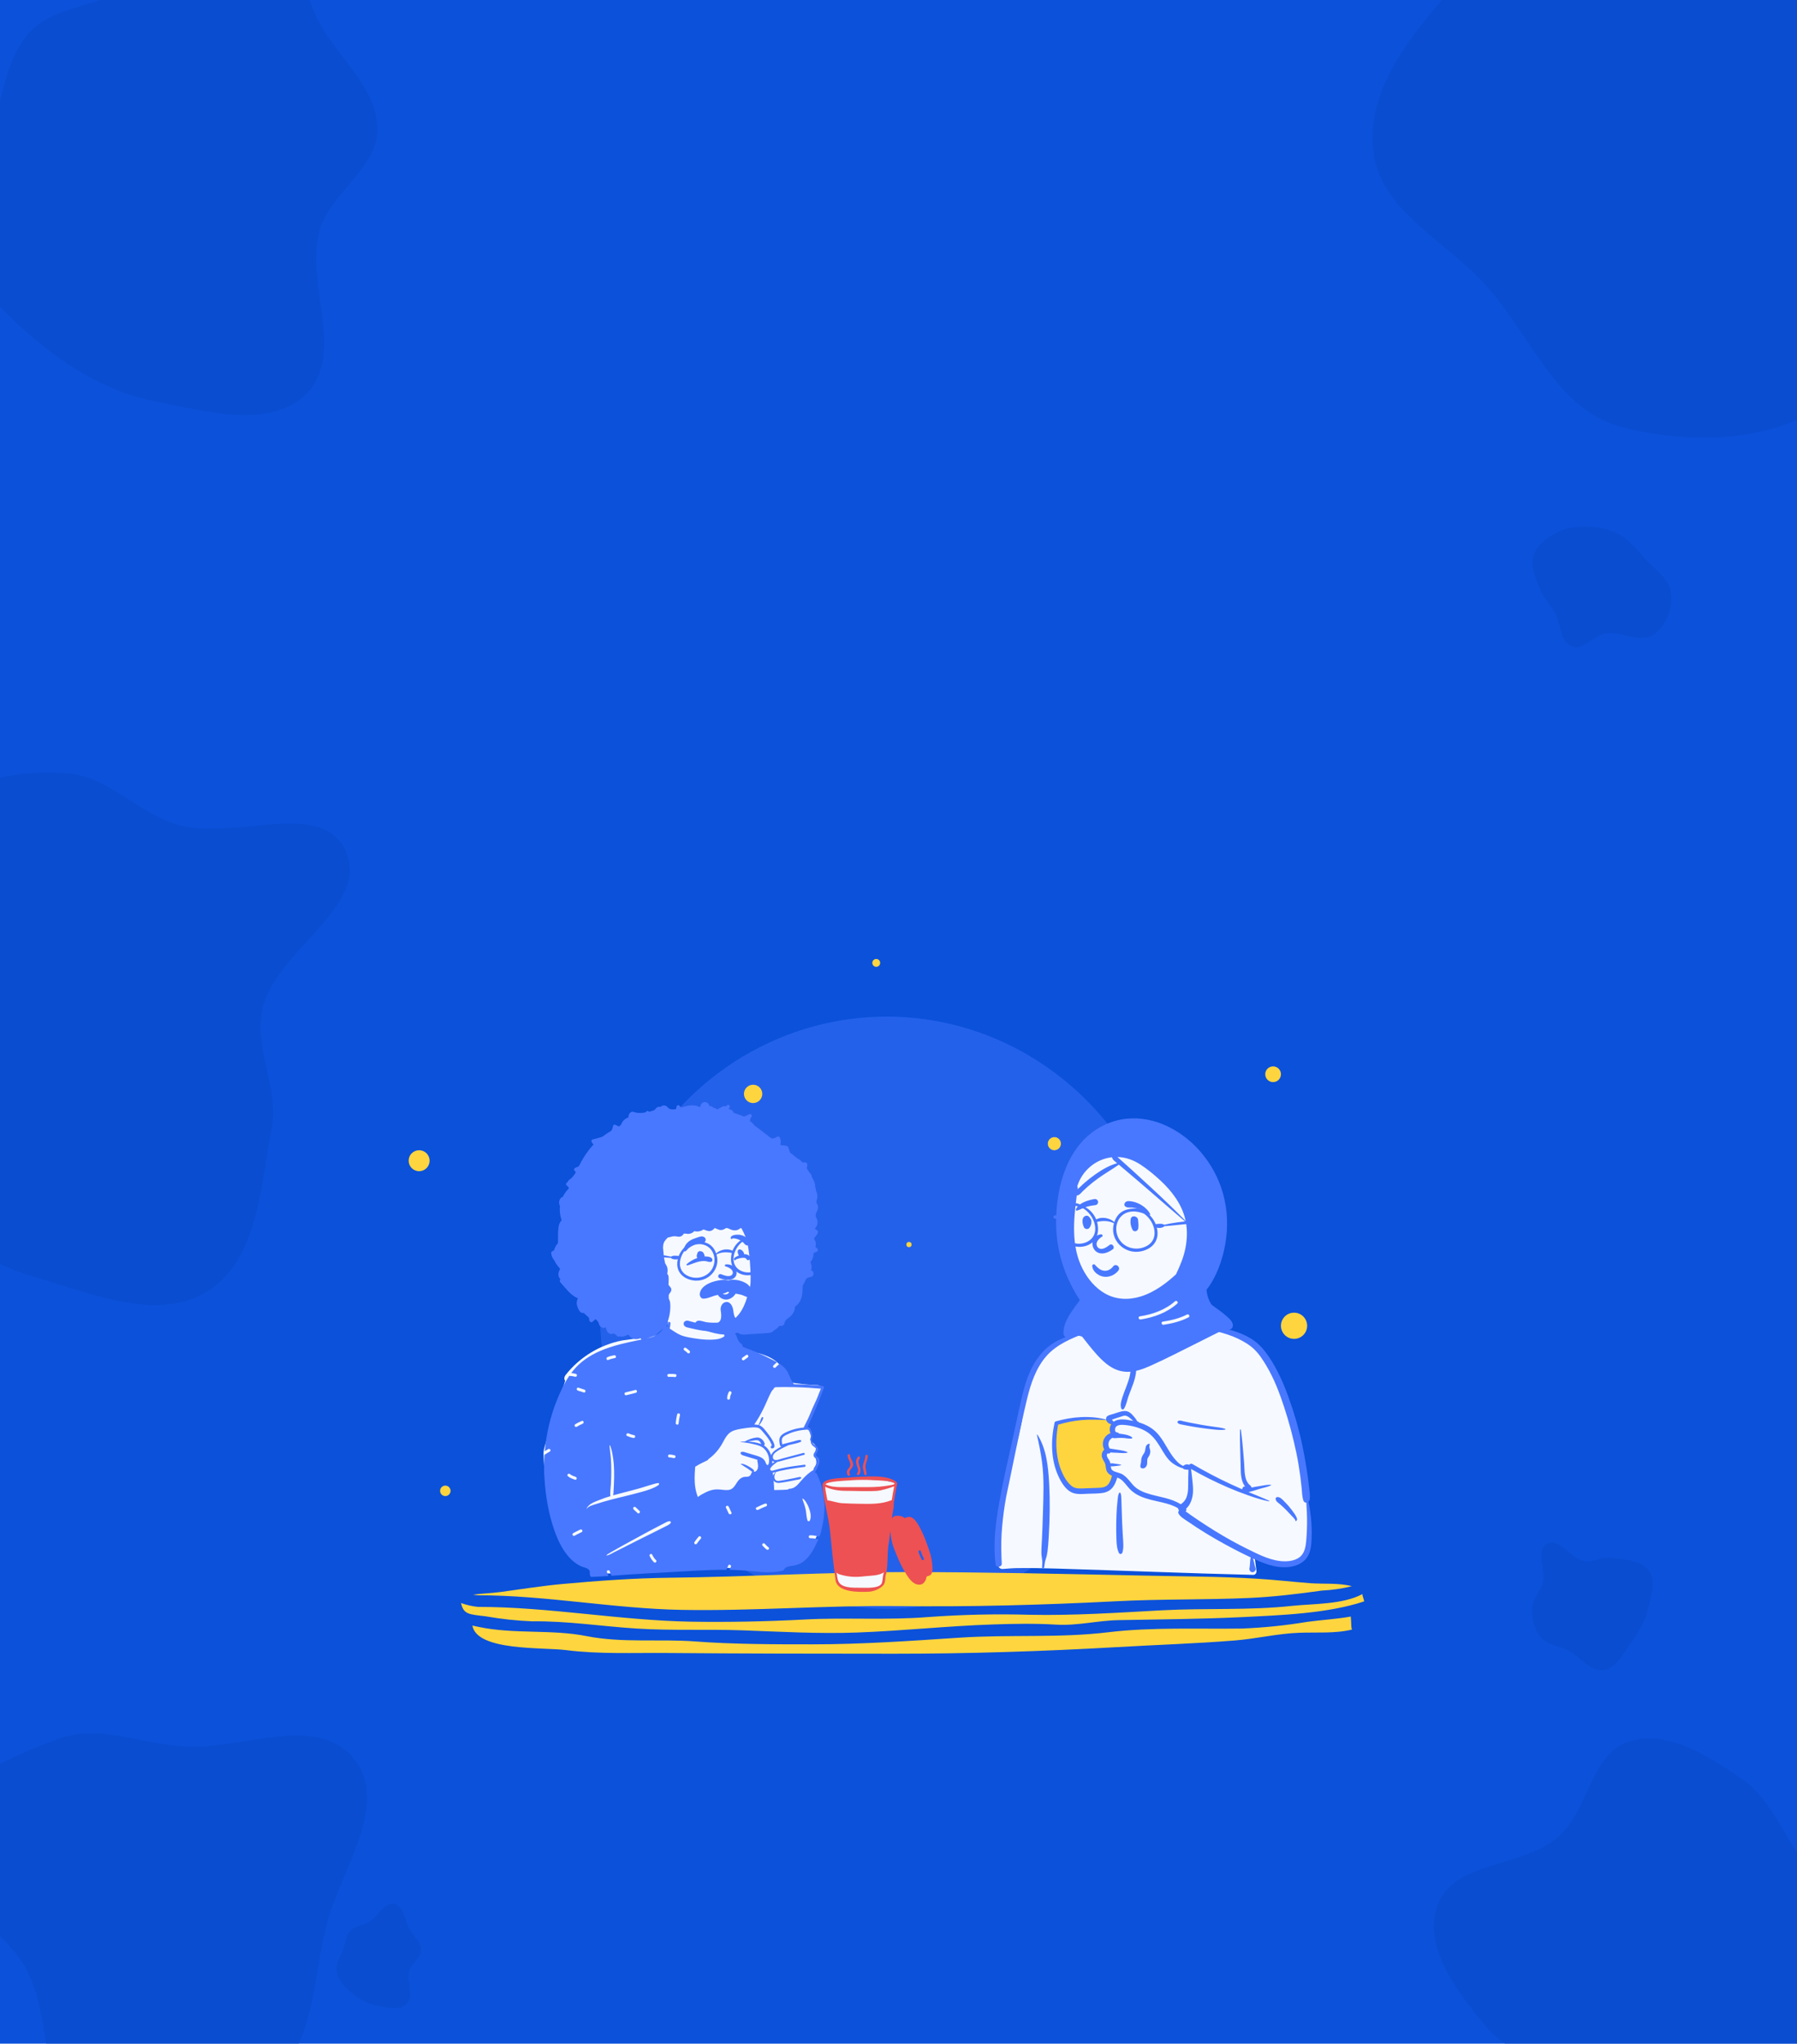 <svg width="686" height="780" viewBox="0 0 686 780" fill="none" xmlns="http://www.w3.org/2000/svg">
<g clip-path="url(#clip0_41_273)">
<rect width="686" height="780" fill="#0B51DA"/>
<g filter="url(#filter0_f_41_273)">
<path fill-rule="evenodd" clip-rule="evenodd" d="M619.379 -55.787C650.124 -60.221 686.233 -52.853 704.524 -27.81C721.905 -4.013 701.451 27.672 701.836 57.112C702.232 87.363 725.376 120.38 706.776 144.28C687.781 168.689 649.409 170.664 619.379 163.068C594.142 156.684 584.717 128.351 567.346 109.008C551.722 91.611 526.56 80.351 524.224 57.112C521.77 32.692 539.917 12.436 555.751 -6.35C573.735 -27.689 591.718 -51.797 619.379 -55.787Z" fill="#0A4DD0"/>
</g>
<g filter="url(#filter1_f_41_273)">
<path fill-rule="evenodd" clip-rule="evenodd" d="M135.142 671.365C149.119 688.99 129.907 713.494 124.497 735.276C119.385 755.855 120.11 778.522 104.874 793.214C86.695 810.744 60.164 829.845 36.968 819.679C13.787 809.52 21.912 774.09 10.091 751.673C0.326 733.153 -27.633 723.114 -24.875 702.397C-22.1 681.553 2.16 671.247 21.784 663.831C37.414 657.924 53.295 665.437 69.989 666.547C92.577 668.048 121.037 653.58 135.142 671.365Z" fill="#0A4DD0"/>
</g>
<g filter="url(#filter2_f_41_273)">
<path fill-rule="evenodd" clip-rule="evenodd" d="M103.747 430.379C99.439 452.722 98.601 480.403 79.437 492.669C60.72 504.649 35.582 493.95 14.224 487.68C-5.521 481.883 -22.467 470.929 -38.516 458.042C-55.858 444.117 -80.747 431.991 -82.69 409.863C-84.677 387.238 -59.066 372.721 -47.737 353.059C-39.042 337.971 -37.549 318.558 -23.867 307.78C-10.192 297.008 8.378 293.815 25.759 295.163C41.646 296.395 52.891 310.653 68.248 314.924C89.344 320.79 122.659 304.801 131.854 324.667C141.503 345.516 106.236 362.093 100.341 384.265C96.301 399.459 106.725 414.939 103.747 430.379Z" fill="#0A4DD0"/>
</g>
<g filter="url(#filter3_f_41_273)">
<path fill-rule="evenodd" clip-rule="evenodd" d="M615.025 594.591C620.173 595.361 626.508 595.285 629.496 599.548C632.415 603.71 630.211 609.559 628.984 614.501C627.849 619.07 625.509 623.049 622.718 626.841C619.702 630.939 617.17 636.745 612.131 637.402C606.979 638.074 603.414 632.36 598.811 629.96C595.279 628.118 590.827 627.964 588.232 624.94C585.638 621.918 584.73 617.705 584.87 613.719C584.999 610.076 588.149 607.368 588.978 603.817C590.115 598.939 586.14 591.478 590.592 589.185C595.264 586.779 599.393 594.68 604.517 595.814C608.029 596.591 611.467 594.059 615.025 594.591Z" fill="#0A4DD0"/>
</g>
<g filter="url(#filter4_f_41_273)">
<path fill-rule="evenodd" clip-rule="evenodd" d="M122.514 9.793C130.183 23.12 144.135 34.166 144.024 49.54C143.915 64.672 125.851 73.528 121.949 88.147C116.512 108.518 131.807 134.713 117.227 149.94C103.646 164.123 78.877 157.018 59.6 153.262C42.389 149.909 27.153 141.05 13.724 129.774C1.259 119.309 -11.285 107.069 -14.434 91.102C-17.416 75.983 -7.344 62.043 -2.519 47.411C1.545 35.088 2.706 21.403 11.648 12.004C20.53 2.668 35.077 2.95 46.112 -3.703C63.178 -13.992 74.265 -41.049 93.892 -37.582C112.435 -34.307 113.122 -6.529 122.514 9.793Z" fill="#0A4DD0"/>
</g>
<g filter="url(#filter5_f_41_273)">
<path fill-rule="evenodd" clip-rule="evenodd" d="M156.346 736.318C157.9 739.018 160.727 741.256 160.705 744.371C160.683 747.437 157.023 749.231 156.232 752.194C155.13 756.321 158.229 761.629 155.275 764.714C152.523 767.588 147.505 766.148 143.599 765.387C140.112 764.708 137.025 762.913 134.304 760.628C131.778 758.507 129.236 756.027 128.598 752.792C127.994 749.729 130.035 746.904 131.013 743.94C131.836 741.443 132.071 738.67 133.883 736.766C135.683 734.874 138.63 734.931 140.866 733.583C144.324 731.498 146.57 726.016 150.547 726.719C154.304 727.382 154.443 733.01 156.346 736.318Z" fill="#0A4DD0"/>
</g>
<g filter="url(#filter6_f_41_273)">
<path fill-rule="evenodd" clip-rule="evenodd" d="M605.082 794.249C592.705 786.801 577.047 785.056 567.771 773.983C556.712 760.781 542.846 743.202 548.806 727.07C555.006 710.289 581.026 712.885 594.633 701.273C606.45 691.189 607.111 669.375 621.925 664.673C636.605 660.013 652.207 670.243 664.925 678.96C675.82 686.428 680.27 699.468 688.151 710.066C695.923 720.516 708.895 727.971 710.932 740.825C713 753.879 703.261 765.269 698.872 777.727C693.551 792.831 696.167 813.636 682.399 821.819C668.712 829.953 651.058 820.422 636.042 815.068C624.088 810.805 615.958 800.794 605.082 794.249Z" fill="#0A4DD0"/>
</g>
<g filter="url(#filter7_f_41_273)">
<path fill-rule="evenodd" clip-rule="evenodd" d="M607.302 201.084C611.328 201.319 615.218 202.29 618.702 204.31C622.299 206.396 624.761 209.657 627.488 212.788C631.307 217.171 637.214 220.576 637.889 226.338C638.58 232.232 636.013 239.215 630.954 242.356C625.805 245.552 619.139 240.87 613.129 241.708C608.4 242.368 604.435 248.461 600.011 246.673C595.457 244.833 595.949 238.084 593.569 233.804C591.795 230.615 589.095 228.165 587.819 224.749C586.277 220.62 584.053 216.208 585.433 212.022C586.837 207.764 590.988 204.942 595.012 202.929C598.79 201.04 603.081 200.838 607.302 201.084Z" fill="#0A4DD0"/>
</g>
<ellipse cx="338.5" cy="501" rx="109.5" ry="113" fill="#4878FF" fill-opacity="0.42"/>
<path fill-rule="evenodd" clip-rule="evenodd" d="M300.535 527.394C299.154 522.716 297.965 520.754 295.746 519.189C293.671 517.725 290.675 516.539 286.336 515.748C281.824 515.12 281.615 512.793 280.36 509.085C279.992 507.97 278.356 507.727 277.683 508.564C277.58 508.46 277.474 508.366 277.364 508.281C277.44 507.741 276.605 506.228 276.613 505.713C276.698 500.34 274.85 497.707 270.437 496.859C269.477 496.674 263.005 496.772 262.085 497.061C258.066 498.325 254.195 502.028 254.956 506.3C253.74 508.01 252.529 509.069 250.582 509.675C246.227 510.383 241.87 511.03 237.51 511.605C228.992 513.248 221.12 518.063 215.862 524.867C215.377 525.496 215.26 526.329 215.729 526.965C215.432 528.476 213.589 532.182 215.175 533.156C212.839 539.342 207.385 551.334 207.491 554.701C207.94 568.848 210.11 587.207 224.34 594.548C224.917 595.078 225.019 595.683 225.289 596.492C225.993 599.046 228.285 600.809 230.719 600.573C242.743 600.421 254.329 598.548 266.341 598.058C271.639 597.841 278.039 598.41 282.66 598.776C287.281 599.143 291.911 598.514 296.281 597.012C296.674 597.586 297.439 597.901 298.197 597.706C302.745 596.636 306.349 593.684 309.466 590.487C310.389 588.659 314.06 583.415 312.468 581.69C313.65 575.778 313.358 569.479 310.698 563.981C311.012 562.946 310.336 561.843 310.587 560.776C310.768 560.004 311.289 559.669 311.531 558.902C311.871 557.823 311.411 556.407 310.948 555.335C310.755 554.799 311.229 554.198 311.347 553.64C311.908 551.008 310.424 551.29 309.287 549.584C309.303 549.578 309.539 548.323 309.538 548.329C309.672 547.434 309.219 546.31 308.833 545.58C308.572 545.087 308.04 544.792 307.524 544.867C307.984 543.078 308.592 541.582 309.242 539.851C310.391 536.799 311.878 533.864 313.585 531.079C314.283 529.939 313.247 528.682 312.051 528.648C308.179 528.537 304.338 528.114 300.535 527.394Z" fill="#F6F9FF"/>
<path fill-rule="evenodd" clip-rule="evenodd" d="M290.428 551.09C288.862 550.538 287.186 550.261 285.51 550.19C286.404 550 287.302 549.817 288.21 549.707C288.843 549.63 289.432 549.615 289.926 550.08C290.256 550.39 290.42 550.798 290.642 551.171C290.573 551.143 290.501 551.116 290.428 551.09ZM306.817 544.844C304.291 545.061 301.778 545.752 299.527 546.922C298.606 547.402 297.78 548.076 297.568 549.146C297.461 549.693 297.512 550.252 297.598 550.797C297.663 551.21 297.694 551.738 298.064 552.006C298.127 552.052 298.193 552.086 298.263 552.11C297.432 552.521 296.643 553.007 295.945 553.504C295.307 553.958 294.659 554.646 294.384 555.407C294.355 555.322 294.328 555.244 294.3 555.169C293.733 553.668 292.898 552.451 291.622 551.658C291.839 551.551 291.983 551.311 291.901 550.99C291.558 549.647 290.267 548.515 288.859 548.648C287.317 548.793 285.677 549.413 284.304 550.173C283.794 550.18 283.286 550.204 282.785 550.244C282.698 550.25 282.707 550.367 282.789 550.374C283.199 550.412 283.608 550.455 284.018 550.507C284.992 550.629 285.965 550.792 286.919 551.003C288.063 551.257 289.245 551.51 290.323 551.986C292.412 552.91 293.775 555.469 293.593 557.743C293.563 558.116 293.458 559.243 292.939 559.145C292.5 559.063 292.295 558.16 292.131 557.829C291.692 556.949 290.938 556.391 290.043 556.027C288.993 555.598 287.875 555.322 286.79 554.994C286.175 554.807 285.561 554.62 284.945 554.435C284.315 554.243 283.713 553.969 283.055 554.141C282.657 554.246 282.628 554.725 282.862 554.991C283.219 555.397 283.731 555.502 284.23 555.656C284.889 555.86 285.546 556.064 286.203 556.267C287.218 556.581 288.28 556.839 289.273 557.232L289.245 557.303C289.165 557.284 289.074 557.366 289.093 557.464C289.271 558.362 289.511 559.399 289.316 560.312C289.163 561.036 288.561 561.853 287.736 561.671C287.86 561.549 287.9 561.345 287.807 561.16C287.459 560.479 283.12 557.893 282.777 558.922C282.766 558.958 282.806 558.983 282.837 558.977C283.157 558.898 283.716 559.43 283.98 559.595C284.362 559.834 284.749 560.066 285.126 560.312C285.54 560.58 285.944 560.862 286.338 561.154C286.648 561.384 286.884 561.626 287.235 561.736C287.056 561.828 286.918 561.994 286.864 562.202C286.726 562.742 286.441 563.206 285.925 563.461C285.385 563.725 284.762 563.592 284.186 563.672C283.401 563.779 282.728 564.178 282.173 564.733C281.007 565.9 280.472 567.904 278.806 568.495C277.81 568.847 276.687 568.686 275.663 568.578C274.519 568.457 273.406 568.369 272.266 568.577C271.175 568.776 270.151 569.192 269.165 569.69C268.24 570.157 267.219 570.685 266.408 571.362C266.218 570.839 266.027 570.321 265.876 569.785C265.522 568.519 265.309 567.223 265.223 565.912C265.141 564.663 265.167 563.405 265.231 562.157C265.263 561.534 265.325 560.912 265.356 560.289C265.365 560.132 265.387 559.964 265.402 559.795C266.859 558.865 268.399 558.137 269.951 557.39C269.955 557.388 269.959 557.385 269.963 557.384C270.012 557.36 270.058 557.337 270.106 557.314C270.105 557.312 270.103 557.309 270.1 557.306C270.277 557.19 270.397 557.038 270.467 556.871C272.685 555.285 274.512 553.162 275.844 550.713C276.402 549.687 276.936 548.624 277.682 547.716C278.475 546.747 279.437 546.154 280.641 545.821C282.049 545.431 283.505 545.176 284.955 545.009C285.748 544.919 286.632 544.79 287.498 544.764C288.101 544.747 288.693 544.778 289.24 544.908C290.05 545.101 290.541 545.695 291.066 546.295C291.568 546.87 292.068 547.447 292.539 548.048C292.985 548.618 293.408 549.209 293.779 549.831C294.002 550.203 294.21 550.588 294.387 550.986C294.449 551.126 294.53 551.285 294.57 551.432C294.611 551.58 294.552 551.741 294.719 551.735C294.029 551.768 294.074 552.873 294.76 552.808C297.443 552.558 293.408 547.442 292.82 546.73C291.986 545.721 291.117 544.398 289.825 543.961C289.806 543.955 289.786 543.949 289.768 543.943C290.127 543.579 290.405 543.147 290.671 542.708C290.945 542.257 291.272 541.739 291.348 541.212C291.397 540.876 290.976 540.701 290.789 541C290.518 541.436 290.398 541.979 290.201 542.455C290 542.937 289.75 543.395 289.558 543.881C289.048 543.744 288.501 543.691 287.946 543.687C288.613 542.716 289.744 540.847 289.879 540.608C290.503 539.498 291.094 538.356 291.656 537.214C292.264 535.976 292.777 534.692 293.357 533.441C293.685 532.732 294.017 532.017 294.385 531.327C294.513 531.091 294.65 530.854 294.807 530.637C294.838 530.594 294.877 530.558 294.913 530.518C294.956 530.492 295 530.464 295.024 530.45C295.246 530.312 295.315 530.007 295.467 529.81C295.711 529.493 296.008 529.446 296.39 529.429C297.205 529.392 298.024 529.395 298.839 529.389C300.037 529.381 301.233 529.387 302.43 529.408C302.792 529.415 303.153 529.422 303.516 529.431C305.257 529.474 306.998 529.549 308.736 529.655C310.274 529.748 311.815 529.933 313.354 529.994C311.449 535.003 309.315 539.931 306.87 544.7C306.846 544.748 306.828 544.796 306.817 544.844ZM295.736 557.964C295.407 558.13 295.088 558.332 294.793 558.561C294.831 558.22 294.831 557.862 294.805 557.503C295.064 557.763 295.389 557.905 295.736 557.964ZM309.741 548.973C309.717 548.977 309.695 548.99 309.685 549.014C309.255 549.987 309.486 551.048 310.269 551.772C310.679 552.149 311.559 552.56 311.553 553.203C311.548 553.724 310.998 554.179 310.771 554.616C310.56 555.024 310.492 555.465 310.687 555.892C310.937 556.438 311.588 556.636 311.827 557.173C312.131 557.855 311.706 558.704 311.409 559.317C311.132 559.885 310.769 560.455 310.536 561.053C308.865 561.994 307.389 563.399 306.128 564.817C304.747 566.369 303.579 568.178 301.3 568.213C301.073 568.217 300.904 568.343 300.806 568.513C300.174 568.564 299.539 568.599 298.905 568.624C297.791 568.668 296.677 568.696 295.563 568.7C295.476 568.433 295.52 568.065 295.508 567.838C295.468 567.105 295.436 566.374 295.38 565.641C295.364 565.438 295.349 565.233 295.333 565.029C295.759 565.74 296.552 566.042 297.441 565.961C298.87 565.827 300.303 565.542 301.714 565.282C302.457 565.145 303.198 564.994 303.937 564.834C304.545 564.703 305.408 564.701 305.818 564.196C305.915 564.078 305.913 563.869 305.753 563.797C305.322 563.604 305.06 563.729 304.598 563.835C304.035 563.965 303.471 564.089 302.905 564.207C301.818 564.435 300.729 564.649 299.635 564.843C299.013 564.952 298.389 565.061 297.765 565.151C297.22 565.229 296.606 565.33 296.15 564.934C295.232 564.132 295.682 562.72 296.215 561.86C296.225 561.843 296.225 561.827 296.22 561.813C296.746 561.67 297.27 561.507 297.794 561.386C298.802 561.155 299.818 560.955 300.836 560.773C302.928 560.399 305.038 560.127 307.144 559.853C307.666 559.785 307.642 558.961 307.115 559.028C304.089 559.412 301.046 559.782 298.071 560.472C297.325 560.644 296.586 560.834 295.851 561.046C295.504 561.145 295.133 561.294 294.766 561.311C294.743 561.311 294.721 561.312 294.699 561.311C293.979 561.314 293.853 560.702 294.23 560.176C294.277 560.111 294.325 560.046 294.374 559.985C295.043 559.128 295.893 558.542 296.769 557.935C297.768 557.763 298.759 557.424 299.734 557.166C302.14 556.528 304.547 555.891 306.955 555.254C307.427 555.129 307.2 554.404 306.727 554.528C304.899 555.01 303.071 555.492 301.243 555.974L298.568 556.68C298.033 556.82 297.369 557.088 296.738 557.198C296.427 557.252 296.124 557.268 295.848 557.214C294.958 557.035 294.874 555.932 295.232 555.262C295.634 554.51 296.425 554.021 297.126 553.579C298.342 552.81 299.644 552.243 300.913 551.598C301.14 551.54 301.367 551.481 301.595 551.423C302.916 551.083 304.433 550.886 305.667 550.305C306.037 550.133 305.811 549.548 305.44 549.569C304.468 549.624 303.463 550.006 302.519 550.244C301.498 550.504 300.476 550.762 299.455 551.02C299.352 551.046 298.748 551.263 298.654 551.222C298.594 551.197 298.566 550.994 298.542 550.86C298.464 550.421 298.402 549.959 298.454 549.514C298.571 548.516 299.382 548.02 300.206 547.61C302.042 546.697 304.068 546.095 306.096 545.812C306.563 545.746 307.031 545.699 307.503 545.668C308.056 545.631 308.509 545.518 308.809 546.054C309.28 546.899 309.561 547.996 309.741 548.973ZM308.24 580.253C307.785 578.861 307.843 577.356 307.514 575.932C307.345 575.197 307.123 574.47 306.884 573.755C306.691 573.177 306.381 572.567 306.327 571.959C306.323 571.919 306.37 571.893 306.404 571.911C306.989 572.219 307.454 572.914 307.8 573.46C308.215 574.113 308.538 574.801 308.805 575.527C309.336 576.972 309.793 578.723 309.224 580.218C309.055 580.664 308.411 580.774 308.24 580.253ZM295.031 562.069C295.374 562.023 295.715 561.946 296.055 561.857C295.685 562.245 295.346 562.708 295.166 563.215C295.122 562.832 295.07 562.45 295.005 562.071C295.013 562.071 295.023 562.071 295.031 562.069ZM292.753 591.45C292.133 591.048 291.671 590.473 291.139 589.969C290.616 589.474 291.378 588.656 291.901 589.152C292.355 589.581 292.755 590.124 293.283 590.465C293.537 590.63 293.663 590.939 293.51 591.223C293.375 591.473 293.007 591.614 292.753 591.45ZM288.809 575.32C289.897 574.804 290.966 574.245 292.111 573.86C292.795 573.63 293.126 574.698 292.446 574.927C291.391 575.281 290.409 575.789 289.406 576.265C288.762 576.571 288.161 575.628 288.809 575.32ZM277.123 575.393C276.829 574.736 277.9 574.41 278.189 575.059C278.522 575.805 278.9 576.531 279.233 577.277C279.526 577.935 278.456 578.26 278.166 577.612C277.833 576.865 277.456 576.14 277.123 575.393ZM266.066 589.121C265.894 589.367 265.598 589.508 265.309 589.348C265.066 589.214 264.908 588.84 265.082 588.591C265.589 587.862 266.104 587.142 266.706 586.488C267.193 585.957 268.01 586.72 267.523 587.25C266.985 587.835 266.519 588.47 266.066 589.121ZM261.807 514.413C262.332 514.745 262.796 515.155 263.249 515.577C263.776 516.069 263.014 516.886 262.487 516.395C262.105 516.039 261.72 515.677 261.277 515.397C261.021 515.235 260.898 514.922 261.05 514.64C261.186 514.387 261.552 514.251 261.807 514.413ZM279.199 531.805C278.929 532.396 278.688 532.974 278.695 533.634C278.702 534.354 277.585 534.393 277.578 533.673C277.569 532.809 277.861 532.049 278.215 531.275C278.513 530.619 279.496 531.152 279.199 531.805ZM284.845 517.152C285.432 516.73 286.024 517.679 285.443 518.097C284.971 518.435 284.5 518.774 284.029 519.112C283.443 519.534 282.85 518.585 283.432 518.167C283.903 517.829 284.374 517.49 284.845 517.152ZM259.049 543.328C258.971 544.041 257.884 543.775 257.961 543.068C258.08 541.976 258.235 540.897 258.492 539.828C258.661 539.129 259.748 539.387 259.579 540.088C259.322 541.157 259.168 542.236 259.049 543.328ZM255.58 556.262C254.861 556.271 254.822 555.154 255.541 555.144C256.192 555.136 256.837 555.284 257.47 555.419C258.174 555.569 257.914 556.657 257.211 556.507C256.676 556.393 256.13 556.254 255.58 556.262ZM255.035 582.091C254.792 582.22 254.543 582.337 254.297 582.46C253.805 582.706 253.314 582.952 252.822 583.199C251.798 583.713 250.775 584.229 249.753 584.746C247.707 585.782 245.643 586.784 243.591 587.81C241.499 588.856 239.413 589.914 237.33 590.978C236.348 591.479 235.358 591.963 234.371 592.452C233.527 592.87 232.49 593.585 231.55 593.682C231.502 593.687 231.484 593.626 231.51 593.593C231.852 593.176 232.411 592.921 232.87 592.642C233.338 592.356 233.816 592.086 234.291 591.813C235.282 591.242 236.275 590.676 237.276 590.124C239.28 589.02 241.287 587.924 243.295 586.829C245.343 585.712 247.388 584.588 249.456 583.508C250.429 582.999 251.404 582.491 252.379 581.985C252.907 581.711 253.435 581.438 253.964 581.165C254.192 581.047 254.418 580.92 254.652 580.813C254.962 580.672 255.203 580.69 255.526 580.598C256.051 580.449 256.305 581.116 255.908 581.424C255.581 581.677 255.412 581.89 255.035 582.091ZM247.98 593.807C247.855 593.532 248.084 593.185 248.346 593.106C248.66 593.011 248.921 593.195 249.046 593.472C249.379 594.206 249.838 594.875 250.42 595.432C250.94 595.931 250.178 596.748 249.658 596.25C248.929 595.551 248.394 594.723 247.98 593.807ZM241.869 576.066C241.342 575.575 242.104 574.757 242.631 575.248L244.129 576.646C244.656 577.137 243.893 577.955 243.367 577.463L241.869 576.066ZM226.938 574.224C225.908 574.566 224.704 574.889 224.026 575.801C223.993 575.846 223.933 575.792 223.952 575.748C224.794 573.833 227.376 573.081 229.156 572.359C230.415 571.847 231.71 571.414 233.018 571.023C232.833 569.521 233.141 567.894 233.215 566.391C233.294 564.786 233.348 563.178 233.348 561.571C233.349 559.932 233.305 558.283 233.194 556.647C233.084 555.017 232.815 553.413 232.666 551.79C232.652 551.633 232.87 551.618 232.922 551.746C233.523 553.236 233.815 554.9 234.049 556.485C234.29 558.117 234.408 559.75 234.442 561.4C234.477 563.096 234.438 564.79 234.361 566.485C234.325 567.288 234.279 568.091 234.237 568.894C234.204 569.506 234.201 570.113 234.097 570.709C234.886 570.486 235.677 570.273 236.466 570.065C238.982 569.404 241.51 568.784 244.014 568.077C245.242 567.73 246.452 567.323 247.674 566.957C248.826 566.612 250.039 566.201 251.227 566.023C251.652 565.96 251.726 566.54 251.451 566.748C250.505 567.463 249.234 567.982 248.127 568.403C247.017 568.824 245.858 569.14 244.716 569.464C242.334 570.139 239.926 570.707 237.522 571.295C235.121 571.882 232.715 572.466 230.346 573.17C229.205 573.509 228.068 573.849 226.938 574.224ZM220.192 544.536C219.583 544.922 218.988 543.976 219.595 543.591C220.389 543.086 221.241 542.698 222.099 542.319C222.758 542.028 223.084 543.099 222.434 543.386C221.662 543.727 220.906 544.082 220.192 544.536ZM219.39 586.119C218.78 586.503 218.184 585.556 218.793 585.174C219.649 584.638 220.593 584.266 221.482 583.792C222.115 583.454 222.714 584.398 222.079 584.737C221.19 585.211 220.246 585.582 219.39 586.119ZM217.555 562.594C218.178 563.146 218.992 563.388 219.761 563.662C220.431 563.901 220.179 564.991 219.502 564.75C218.543 564.408 217.569 564.099 216.793 563.412C216.253 562.934 217.017 562.117 217.555 562.594ZM223.106 530.365C223.778 530.602 223.525 531.692 222.847 531.453C222.094 531.187 221.32 530.992 220.568 530.727C219.896 530.49 220.148 529.4 220.827 529.639C221.579 529.905 222.354 530.1 223.106 530.365ZM234.426 517.245C235.126 517.102 235.464 518.168 234.761 518.312C233.889 518.491 233.031 518.694 232.21 519.046C231.548 519.329 231.222 518.259 231.876 517.979C232.697 517.628 233.554 517.424 234.426 517.245ZM239.394 548.053C238.737 547.758 239.27 546.775 239.924 547.069C240.613 547.378 241.323 547.611 242.068 547.743C242.777 547.868 242.515 548.955 241.808 548.83C240.971 548.682 240.168 548.401 239.394 548.053ZM242.456 530.495C243.145 530.28 243.476 531.348 242.791 531.562C241.584 531.938 240.337 532.155 239.12 532.495C238.427 532.689 238.093 531.622 238.786 531.428C240.002 531.088 241.25 530.871 242.456 530.495ZM257.839 524.481C258.55 524.587 258.287 525.674 257.58 525.569C256.827 525.457 256.069 525.481 255.311 525.507C254.591 525.532 254.554 524.414 255.272 524.39C256.133 524.36 256.984 524.354 257.839 524.481ZM308.835 528.544C307.004 528.433 305.172 528.357 303.338 528.316C303.253 528.315 303.169 528.313 303.084 528.311C303.073 528.292 303.06 528.274 303.047 528.255C302.419 527.399 301.948 526.538 301.533 525.559C301.135 524.628 300.748 523.667 300.157 522.835C299.483 521.887 298.593 521.157 297.623 520.532C297.062 520.939 296.545 521.41 296.074 521.906C295.578 522.429 294.761 521.667 295.256 521.144C295.675 520.703 296.124 520.293 296.6 519.92C296.024 519.597 295.436 519.294 294.863 518.993C292.715 517.864 290.519 516.828 288.282 515.888C287.243 515.45 286.192 515.066 285.135 514.677C284.565 514.467 284.001 514.192 283.43 513.946C283.457 513.548 283.323 513.108 283.01 512.858C282.778 512.674 282.601 512.609 282.328 512.483C282.268 512.464 282.231 512.453 282.214 512.446C282.227 512.449 282.263 512.459 282.324 512.476C282.469 512.537 282.479 512.517 282.355 512.418C282.341 512.192 281.878 511.73 281.769 511.5C281.386 510.712 281.246 509.87 280.697 509.159C279.941 508.18 278.716 507.843 277.598 508.223C277.439 507.019 277.364 505.759 276.871 504.697C276.858 504.668 276.817 504.657 276.8 504.69C276.353 505.515 276.344 506.417 276.341 507.351C276.336 508.228 276.401 509.122 276.546 509.988C276.475 510.046 276.403 510.102 276.328 510.156C275.976 510.406 275.595 510.603 275.192 510.753C274.425 511.036 273.615 511.177 272.802 511.244C270.705 511.418 268.532 511.281 266.454 510.993C264.351 510.702 261.129 510.266 259.233 509.285C257.982 508.638 256.82 507.836 255.644 507.06C256.013 505.705 256.069 504.26 255.611 503.142C255.556 503.009 255.343 502.991 255.308 503.153C255.083 504.243 255.044 505.332 254.733 506.413C254.728 506.428 254.723 506.445 254.718 506.461C254.606 506.391 254.495 506.322 254.383 506.253C254.126 506.095 253.789 506.232 253.646 506.474C251.368 510.358 247.558 510.709 243.573 511.528C239.211 512.424 234.829 513.38 230.662 514.981C226.676 516.513 222.891 518.672 219.943 521.804C219.275 522.513 218.654 523.265 218.07 524.048C218.663 524.102 219.253 524.197 219.837 524.359C220.529 524.55 220.273 525.638 219.578 525.446C218.827 525.239 218.072 525.149 217.311 525.118C215.335 528.031 213.829 531.308 212.541 534.527C210.069 540.698 208.548 547.231 207.974 553.849C208.406 553.569 208.847 553.301 209.299 553.05C209.928 552.703 210.526 553.647 209.897 553.995C209.198 554.382 208.521 554.805 207.866 555.261C207.675 558.156 207.663 561.063 207.833 563.959C208.237 570.863 209.418 577.943 211.758 584.462C212.905 587.661 214.388 590.822 216.525 593.485C217.493 594.692 218.582 595.772 219.851 596.66C220.465 597.092 221.113 597.474 221.794 597.791C222.671 598.202 223.798 598.308 224.562 598.906C224.814 599.103 225.012 599.367 225.165 599.668C225.103 600.252 225.113 600.835 225.293 601.41C225.349 601.59 225.491 601.733 225.663 601.798C225.667 601.849 225.669 601.897 225.671 601.945C225.671 601.967 225.705 601.972 225.708 601.949C225.714 601.906 225.719 601.862 225.725 601.817C225.78 601.833 225.837 601.84 225.896 601.838C228.017 601.772 230.138 601.646 232.259 601.5C232.077 601.002 231.882 600.51 231.693 600.013C231.438 599.337 232.506 599.009 232.76 599.678C232.98 600.259 233.209 600.835 233.416 601.419C235.688 601.255 237.958 601.074 240.226 600.92C245.049 600.59 249.874 600.369 254.7 600.098C262.195 599.677 269.739 599.088 277.262 599.144C277.502 598.583 277.774 598.034 278.031 597.48C278.334 596.827 279.317 597.359 279.015 598.011C278.837 598.395 278.651 598.776 278.476 599.159C280 599.185 281.523 599.237 283.045 599.326C285.642 599.479 288.22 599.821 290.814 599.999C293.452 600.181 296.022 600.042 298.614 599.517C299.081 599.422 299.347 599.129 299.449 598.773C299.453 598.771 299.456 598.769 299.459 598.764C299.587 598.603 299.708 598.469 299.834 598.351C299.986 598.245 300.15 598.154 300.344 598.072C300.707 597.919 301.086 597.821 301.472 597.75C301.897 597.671 302.33 597.65 302.755 597.582C303.113 597.524 303.463 597.443 303.812 597.347C304.439 597.174 305.032 596.956 305.621 596.674C306.133 596.428 306.592 596.085 307.024 595.713C307.919 595.01 308.684 594.125 309.349 593.209C309.735 592.674 310.097 592.121 310.424 591.546C310.993 590.55 311.471 589.519 311.955 588.481C312.133 588.171 312.294 587.856 312.44 587.534C311.415 587.27 310.382 587.062 309.305 587.082C308.586 587.096 308.547 585.979 309.266 585.965C310.501 585.942 311.678 586.19 312.85 586.493C312.901 586.34 312.95 586.187 312.995 586.032C313.122 585.708 313.225 585.376 313.308 585.04C313.358 584.887 313.409 584.734 313.46 584.582C313.567 584.055 313.674 583.527 313.783 582.999C314.006 582.152 314.176 581.295 314.293 580.428C314.396 579.857 314.471 579.282 314.515 578.702C314.661 577.294 314.772 575.891 314.733 574.475C314.686 573.602 314.6 572.733 314.475 571.869C314.414 571.281 314.325 570.697 314.212 570.118C314.062 569.256 313.914 568.403 313.684 567.555C313.514 566.983 313.345 566.409 313.175 565.837C312.761 564.645 312.28 563.478 311.732 562.341C311.702 562.27 311.555 562.115 311.47 562.117C311.406 562.118 311.319 562.179 311.351 562.257C311.354 562.264 311.357 562.272 311.36 562.279C311.328 562.214 311.298 562.148 311.267 562.083C311.239 562.023 311.137 561.903 311.062 561.908C311.058 561.908 311.053 561.908 311.048 561.909C311.067 561.895 311.085 561.876 311.102 561.854C311.582 561.243 311.88 560.451 312.215 559.752C312.493 559.174 312.752 558.567 312.811 557.923C312.862 557.358 312.747 556.807 312.378 556.364C311.958 555.86 311.193 555.643 311.587 554.88C312.034 554.012 312.711 553.248 311.977 552.305C311.604 551.824 311.031 551.573 310.597 551.159C310.098 550.68 309.846 550.025 309.835 549.347C309.865 549.363 309.904 549.353 309.916 549.311C310.278 548.073 309.938 546.74 309.482 545.563C309.233 544.925 308.748 544.764 308.19 544.752C310.438 539.954 312.528 535.087 314.368 530.118C314.43 529.955 314.49 529.792 314.55 529.629C314.639 529.386 314.421 529.073 314.181 529.028C312.428 528.708 310.612 528.649 308.835 528.544Z" fill="#4878FF"/>
<path fill-rule="evenodd" clip-rule="evenodd" d="M288.362 475.175C286.996 463.523 283.717 453.276 269.993 453.313C263.809 453.585 257.539 455.12 251.936 457.751C238.35 465.17 234.848 490.666 247.387 500.443C247.316 500.486 247.302 500.606 247.39 500.661C249.966 502.267 252.812 503.563 255.655 504.636C263.229 507.532 272.063 508.596 279.554 504.906C290.998 499.556 290.691 485.791 288.362 475.175Z" fill="#F6F9FF"/>
<path fill-rule="evenodd" clip-rule="evenodd" d="M311.036 468.93C311.498 468.483 311.835 467.906 311.993 467.268C312.137 466.685 312.126 466.055 311.932 465.486C311.723 464.875 311.303 464.397 311.371 463.752C311.379 463.689 311.389 463.623 311.406 463.556C311.713 462.335 312.541 461.432 312.187 460.102C312.087 459.727 311.912 459.392 311.675 459.132C311.69 458.84 311.702 458.546 311.71 458.252C312.173 457.055 312.106 455.653 311.528 454.51C311.441 453.918 311.322 453.332 311.162 452.757C311.208 452.242 311.099 451.681 310.919 451.239C310.602 450.46 310.217 449.695 309.802 448.944C309.841 448.734 309.812 448.514 309.69 448.321C309.468 447.971 309.18 447.667 308.886 447.37C308.673 447.019 308.459 446.671 308.247 446.328C308.149 446.17 308.04 445.995 307.921 445.81C308.208 445.229 308.353 444.667 308.004 444.007C307.873 443.759 307.531 443.585 307.255 443.611C306.953 443.64 306.649 443.664 306.343 443.686C305.745 443.014 305.074 442.415 304.365 442.082C303.64 441.509 302.904 440.947 302.188 440.372C301.986 440.209 301.781 440.045 301.579 439.882C301.577 439.878 301.576 439.872 301.574 439.868C301.41 439.344 301.229 438.827 301.047 438.308C300.934 437.986 300.891 437.646 300.568 437.48C299.894 437.133 298.874 437.11 298.112 437.074C298.035 437.009 297.957 436.946 297.879 436.882C298.192 435.951 298.096 434.977 297.63 434.072C297.471 433.764 296.953 433.641 296.678 433.858C296.044 434.358 295.278 434.554 294.512 434.511C293.36 433.687 288.696 429.942 287.982 429.555C287.973 429.54 287.966 429.526 287.956 429.511C287.541 428.897 287.046 428.409 286.495 428.024C286.415 427.946 286.336 427.869 286.256 427.791C286.307 427.31 286.468 426.842 286.74 426.445C286.77 426.399 286.803 426.355 286.836 426.311C287.315 425.699 286.679 424.955 285.992 425.291C285.942 425.315 285.893 425.339 285.843 425.365C285.315 425.623 284.73 425.904 284.12 426.145C283.891 426.068 283.657 425.999 283.444 425.922L281.16 425.095C280.784 424.958 280.388 424.846 280.023 424.683C279.869 423.855 279.016 423.339 278.151 423.397C278.196 423.236 278.265 423.078 278.365 422.927C278.394 422.883 278.426 422.84 278.459 422.798C278.887 422.265 278.258 421.325 277.638 421.808C277.594 421.841 277.549 421.875 277.506 421.909C277.333 422.039 277.156 422.162 276.977 422.281C276.68 422.163 276.349 422.146 276.008 422.293C275.254 422.619 274.56 422.948 273.903 423.441C273.876 423.462 273.848 423.479 273.821 423.498C273.473 423.105 272.933 422.854 272.455 422.873C272.446 422.874 272.438 422.874 272.429 422.874C272.053 422.342 271.387 422.049 270.758 422.148C270.773 421.365 269.967 420.695 269.252 420.635C268.417 420.565 267.684 421.074 267.463 421.895C267.401 422.123 267.34 422.351 267.278 422.58C266.621 422.276 265.931 422.05 265.215 421.951C263.584 421.723 262.009 422.081 260.463 422.586C260.308 422.636 260.154 422.688 260 422.739C259.768 422.489 259.55 422.232 259.341 421.992C258.982 421.578 258.166 421.948 258.241 422.493C258.293 422.87 258.149 423.147 257.908 423.349C257.639 423.398 257.377 423.419 256.981 423.425C256.458 423.432 256.22 423.424 255.666 423.23C255.408 423.14 255.082 422.89 254.926 422.662C254.325 421.784 252.872 421.593 252.214 422.472C251.478 422.181 250.579 422.65 250.199 423.281C250 423.61 249.567 423.806 249.02 423.98C248.609 424.111 248.188 424.214 247.765 424.306C247.566 424.055 247.16 423.896 246.875 424.122C246.681 424.276 246.494 424.433 246.309 424.594C244.849 424.848 243.389 424.906 241.971 424.382C240.769 423.939 239.728 425.301 239.962 426.405C239.626 426.595 239.258 426.727 238.925 426.926C238.201 427.361 237.616 428.028 237.273 428.799C237.211 428.938 237.156 429.078 237.104 429.218C236.835 429.453 236.57 429.694 236.312 429.947C235.86 429.734 235.41 429.522 234.958 429.31C234.62 429.151 234.064 429.29 234.014 429.733C233.932 430.463 233.692 431.074 233.337 431.591C232.147 432.27 231.007 433.026 229.919 433.86C228.65 434.307 227.295 434.589 226.183 434.892C225.802 434.996 225.61 435.505 225.838 435.831C226.08 436.176 226.321 436.521 226.561 436.867C225.945 437.512 225.369 438.184 224.827 438.876C223.319 440.803 222.074 442.9 220.972 445.114C220.512 445.319 220.053 445.522 219.593 445.727C219.15 445.924 218.966 446.454 219.343 446.825C219.523 447.002 219.684 447.189 219.824 447.387C219.202 448.504 218.459 449.528 217.395 450.219C217.071 450.429 216.833 450.749 216.713 451.107C216.603 451.186 216.494 451.271 216.386 451.358C216.087 451.6 215.919 452.112 216.29 452.4C216.55 452.603 216.796 452.846 217.007 453.117C217.056 453.274 217.106 453.431 217.156 453.587C216.178 454.553 215.375 455.663 214.787 456.897C214.636 456.879 214.483 456.899 214.362 456.996C213.264 457.869 213.276 459.198 213.772 460.369C213.56 462.168 213.8 463.995 214.389 465.71C213.719 466.427 213.336 467.441 213.2 468.411C212.959 470.113 213.029 472.717 213.011 474.447C212.28 475.204 211.774 476.168 211.509 477.196C211.261 477.33 211.013 477.465 210.765 477.599C210.544 477.719 210.389 478.019 210.411 478.267C210.518 479.467 211.047 480.399 211.734 481.237C211.991 481.892 212.357 482.492 212.83 483.062C213.156 483.454 213.475 483.828 213.76 484.253C213.789 484.295 213.808 484.335 213.821 484.363C213.719 484.481 213.638 484.674 213.566 484.812C212.961 485.971 212.997 487.304 213.948 488.262C213.613 488.556 213.621 489.126 213.938 489.465C215.998 491.659 217.745 494.354 220.536 495.461C220.549 495.481 220.561 495.502 220.571 495.522C220.061 496.882 220.01 497.582 220.514 498.951C220.517 498.964 220.522 498.975 220.526 498.987C220.794 499.705 221.282 500.852 222.095 501.051C222.352 501.113 222.603 501.136 222.85 501.126C223.51 501.72 224.17 502.315 224.829 502.91C224.896 503.214 224.942 503.521 224.964 503.832C225 504.352 225.505 504.757 226.027 504.585C226.211 504.524 227.203 503.489 227.392 503.488C227.49 503.58 227.586 503.672 227.681 503.765C228.033 504.109 228.523 504.654 228.575 505.026C228.675 505.726 229.164 506.514 229.913 506.63C230.202 506.904 230.651 506.974 230.98 506.592C231.002 506.567 231.023 506.543 231.046 506.521C231.083 506.515 231.117 506.51 231.153 506.504C231.335 506.99 231.517 507.476 231.7 507.96C232.059 508.915 233.323 509.493 234.186 508.898C234.331 508.979 234.474 509.065 234.617 509.15C234.834 509.278 235.054 509.409 235.279 509.531C235.293 509.567 235.306 509.603 235.319 509.638C235.476 510.067 236.076 510.28 236.432 510.017C236.546 510.049 236.663 510.074 236.781 510.094C237.401 510.194 238.02 510.139 238.607 509.913C239.028 509.753 239.424 509.461 239.881 509.407C239.909 509.404 239.939 509.405 239.968 509.403C240.368 510.155 241.245 510.785 241.925 510.986C242.817 511.249 243.715 511.112 244.505 510.725C244.736 511.15 245.023 511.551 245.361 511.918C245.548 512.122 245.872 512.065 246.052 511.894C246.393 511.569 246.733 511.243 247.072 510.916C247.321 510.81 247.573 510.683 247.836 510.565C248.658 510.195 249.567 510.022 250.321 509.503C250.679 509.256 251.013 508.946 251.284 508.59C251.808 508.263 252.286 507.862 252.712 507.406C252.933 507.399 253.162 507.34 253.381 507.219C254.298 506.711 254.756 505.728 254.765 504.738C255.459 502.931 255.839 501.016 255.894 499.068C255.911 498.428 255.896 497.784 255.825 497.148C255.775 496.699 255.652 496.403 255.467 496.002C255.405 495.872 255.35 495.752 255.304 495.619C255.299 495.189 255.29 494.759 255.28 494.33C255.384 493.964 255.578 493.62 255.856 493.327C256.286 492.873 256.458 491.955 256.034 491.427C255.758 491.086 255.484 490.745 255.207 490.403C255.229 488.897 255.505 486.491 254.698 486.267C254.723 486.043 254.783 485.82 254.815 485.596C254.964 484.523 254.819 483.573 254.22 482.66C254.095 482.47 253.988 482.302 253.9 482.137C253.838 481.832 253.775 481.526 253.713 481.221C253.617 480.75 253.522 480.275 253.438 479.797C253.382 479.187 253.328 478.576 253.272 477.964C253.22 477.401 253.164 476.838 253.107 476.274C253.113 476.021 253.127 475.767 253.15 475.513C253.289 474 253.885 473.421 254.915 472.337C255.081 472.304 255.246 472.269 255.409 472.23C256.164 472.046 256.951 471.773 257.737 471.834C258.591 471.899 259.364 472.24 260.174 471.742C260.412 471.594 260.933 471.19 260.969 470.882C260.971 470.863 260.975 470.846 260.98 470.833C261.037 470.823 261.11 470.813 261.156 470.81C261.812 470.765 262.447 471.001 263.107 470.907C263.887 470.796 264.575 470.424 265.018 469.892C265.614 470.017 266.219 470.061 266.829 469.959C267.34 469.874 267.795 469.69 268.241 469.426C268.566 469.236 268.46 469.188 268.825 469.32C269.656 469.624 270.412 470.037 271.327 469.777C271.802 469.643 272.206 469.37 272.541 469.01C272.621 468.926 272.756 468.8 272.846 468.682C273.292 468.889 274.412 469.352 274.595 469.39C275.113 469.498 275.657 469.459 276.151 469.274C276.514 469.138 276.952 468.788 277.272 468.708C277.686 468.604 278.633 469.153 279.138 469.335C280.024 469.655 280.953 469.709 281.825 469.317C282.125 469.182 282.7 468.665 282.928 468.661C283.313 469.105 284.434 471.567 284.775 472.468C286.159 476.111 286.886 487.611 286.41 490.568C286.39 490.655 286.369 490.741 286.349 490.829C285.726 493.408 285.075 496.031 283.968 498.452C282.922 500.734 281.439 502.808 279.253 504.11C276.986 505.462 274.284 505.89 271.678 505.809C270.001 505.759 268.343 505.48 266.709 505.115C265.856 504.925 265.008 504.71 264.165 504.485C263.796 504.387 263.423 504.297 263.061 504.181C262.422 503.975 262.091 503.969 261.496 504.282C260.956 504.566 260.842 505.354 261.145 505.837C261.64 506.625 262.496 506.651 263.329 506.857C264.178 507.067 265.029 507.266 265.885 507.442C267.525 507.776 269.188 508.019 270.86 508.099C273.853 508.244 276.915 507.752 279.586 506.354C279.887 506.195 280.178 506.027 280.458 505.847C280.357 505.998 280.255 506.15 280.151 506.301C279.864 506.718 280.111 507.401 280.542 507.608C280.678 507.673 280.815 507.736 280.952 507.797C280.972 507.839 280.993 507.882 281.017 507.924C281.431 508.687 282.256 509.117 283.088 509.287C284.076 509.487 285.168 509.282 286.164 509.218C287.087 509.158 288.01 509.098 288.931 509.038C289.149 509.025 289.367 509.01 289.584 508.995C290.68 508.924 291.775 508.853 292.869 508.781C293.846 508.718 293.802 508.795 294.706 508.372C295.108 508.182 295.435 507.921 295.705 507.581C295.878 507.496 296.046 507.401 296.205 507.293C296.719 506.948 297.17 506.493 297.583 505.995C298.321 506.2 299.337 505.951 299.447 505.028C299.625 503.553 301.51 502.859 302.363 501.767C303.052 500.886 303.527 499.746 303.463 498.67C305.244 497.73 306.149 495.385 306.31 493.416C306.386 492.503 306.335 491.53 306.458 490.601C306.524 490.524 306.583 490.444 306.631 490.358C307.061 489.606 307.431 488.834 307.753 488.046C308.215 487.687 308.779 487.456 309.375 487.4C310.841 487.264 311.048 485.273 309.631 484.844C309.624 484.841 309.618 484.84 309.611 484.838C309.958 483.875 309.886 482.752 309.394 481.868C309.41 481.77 309.425 481.673 309.44 481.575C310.196 480.702 310.606 479.512 310.516 478.37C310.866 478.105 311.261 477.895 311.697 477.759C312.37 477.548 312.345 476.718 311.83 476.364C311.622 476.222 311.448 476.053 311.302 475.865C311.613 474.809 311.434 473.605 310.694 472.773C311.124 472.179 311.555 471.585 311.986 470.991C312.271 470.598 312.406 469.943 311.937 469.596C311.637 469.373 311.337 469.151 311.036 468.93Z" fill="#4878FF"/>
<path fill-rule="evenodd" clip-rule="evenodd" d="M278.882 491.779C279.331 490.917 280.765 491.005 281.018 491.983C281.531 493.966 279.213 495.896 277.405 496.005C275.608 496.113 273.537 494.653 273.73 492.709C273.777 492.229 274.418 492.264 274.646 492.557L274.735 492.669C275.354 493.443 276.163 494.239 277.254 494.007C277.706 493.91 278.11 493.612 278.372 493.236C278.688 492.783 278.633 492.257 278.882 491.779ZM266.936 477.555C267.177 477.479 267.424 477.496 267.644 477.581C268.129 477.652 268.546 478.04 268.703 478.495C268.716 478.534 268.729 478.573 268.745 478.611L268.768 478.668L268.705 478.523C268.737 478.667 268.86 478.816 268.908 478.96C268.966 479.137 268.986 479.339 268.975 479.537C269.129 479.533 269.282 479.533 269.436 479.541L269.584 479.549C270.413 479.597 271.326 479.706 271.841 480.404C272.13 480.796 271.897 481.528 271.394 481.623C270.62 481.769 269.934 481.362 269.155 481.302C268.419 481.246 267.653 481.32 266.934 481.478C265.449 481.803 264.097 482.457 262.653 482.888L262.457 482.946L262.457 482.945C262.21 483.014 261.914 482.677 262.154 482.465C263.287 481.465 264.754 480.636 266.209 480.111C265.983 479.778 265.901 479.33 266.035 478.959C266.055 478.882 266.08 478.808 266.108 478.733L266.164 478.579C266.168 478.508 266.179 478.437 266.196 478.367L266.199 478.346L266.201 478.347C266.298 477.987 266.573 477.669 266.936 477.555ZM281.825 477.09C282.133 476.759 282.583 476.791 282.925 477.031L282.97 477.064C283.289 477.192 283.559 477.488 283.74 477.765C283.927 478.052 284.055 478.347 284.071 478.67C284.844 478.645 285.592 478.851 286.181 479.455C286.371 479.65 286.507 479.956 286.416 480.233L286.361 480.397C286.189 480.92 285.343 481.246 285.031 480.65L285.016 480.621C284.682 479.912 283.498 480.029 282.869 480.124C282.432 480.191 282.001 480.316 281.581 480.453C281.433 480.502 281.286 480.554 281.14 480.607L280.993 480.66C280.915 480.688 280.511 480.926 280.765 480.864C280.834 480.848 280.889 480.946 280.82 480.982C280.52 481.139 280.184 480.859 280.193 480.531C280.209 479.96 281.101 479.617 281.529 479.405L281.555 479.393C281.719 479.31 281.891 479.23 282.069 479.155C281.962 479.008 281.872 478.843 281.796 478.665C281.725 478.498 281.675 478.334 281.644 478.155C281.618 478.067 281.614 477.979 281.635 477.89L281.638 477.864C281.624 477.806 281.616 477.746 281.614 477.686L281.611 477.662L281.613 477.662C281.615 477.449 281.692 477.233 281.825 477.09ZM276.937 483.329C278.177 483.666 280.235 484.627 279.652 486.243C278.811 487.738 276.408 486.745 275.245 486.312C274.203 486.007 273.717 487.47 274.728 487.87C283.072 490.84 282.741 482.244 277.21 482.564C276.6 482.599 276.603 483.215 276.937 483.329ZM265.657 472.501L265.864 472.432C266.94 472.079 268.03 471.497 269.025 472.312C269.415 472.632 269.517 473.321 269.261 473.746C268.676 474.715 267.755 474.602 266.761 474.718C266.004 474.806 265.263 475.055 264.564 475.359C263.993 475.607 263.467 475.947 262.972 476.322C262.486 476.692 262.165 477.254 261.665 477.589C261.481 477.712 261.261 477.6 261.187 477.414C260.925 476.754 261.299 475.907 261.62 475.326C262.012 474.617 262.624 474.027 263.289 473.573C264.017 473.076 264.83 472.776 265.657 472.501ZM281.467 471.229C283.304 471.164 285.107 472.124 286.187 473.587C286.554 474.084 286.324 474.847 285.833 475.157C285.283 475.506 284.673 475.29 284.286 474.831L284.263 474.804C283.647 474.039 282.866 473.448 281.951 473.076C281.505 472.895 281.014 472.753 280.536 472.689L280.381 472.668C280.165 472.639 279.914 472.613 279.72 472.654C279.617 472.671 279.522 472.709 279.436 472.765C279.481 472.856 279.376 472.972 279.272 472.919C278.807 472.685 278.848 472.235 279.212 471.874C279.729 471.364 280.778 471.253 281.467 471.229Z" fill="#4878FF"/>
<path fill-rule="evenodd" clip-rule="evenodd" d="M277.99 488.733C276.413 488.088 273.647 488.796 272.644 489.074C270.31 489.72 267.986 491.023 267.321 492.959C266.572 495.142 268.241 495.763 268.479 495.643C270.111 495.701 272.015 494.609 273.713 494.285C275.091 494.02 276.546 493.78 277.818 492.999C278.784 493.487 280.935 493.694 282.679 494.09C284.164 494.427 284.831 495.247 286.189 495.02C287.816 494.748 287.027 491.332 285.156 490.002C283.108 488.546 279.714 488.046 277.99 488.733ZM281.578 503.334C280.231 503.713 280.036 500.738 279.847 499.691C279.699 498.874 278.955 496.777 277.259 496.928C275.562 497.079 274.985 498.877 275.11 499.979C275.191 500.693 275.977 504.298 273.887 504.831C272.544 504.873 270.988 504.837 269.567 504.625C267.892 504.307 265.685 503.064 265.205 505.68C265.032 506.622 272.449 509.142 275.706 509.279C279.024 509.832 282.842 508.671 285.099 506.068C285.613 505.476 287.032 503.043 287.119 502.456C287.301 501.222 286.753 500.452 285.252 500.937C284.202 501.546 282.444 503.091 281.578 503.334Z" fill="#4878FF"/>
<path fill-rule="evenodd" clip-rule="evenodd" d="M290.169 483.712C288.536 485.523 285.724 486.125 283.436 485.264C277.562 483.046 280.133 475.399 284.527 473.216C285.08 473.058 285.813 472.702 286.49 472.603C286.55 472.571 286.687 472.654 286.846 472.565C291.789 472.943 293.177 480.55 290.169 483.712ZM271.511 484.813C269.698 487.401 266.191 488.303 263.263 487.231C257.481 485.183 259.27 478.419 263.081 475.659C271.217 472.272 274.896 480.038 271.511 484.813ZM258.951 479.656C258.945 479.654 258.94 479.653 258.934 479.65C258.964 479.636 258.994 479.622 259.023 479.607C259.014 479.633 259.005 479.659 258.996 479.685C258.981 479.675 258.967 479.663 258.951 479.656ZM293.819 475.709C293.354 475.726 292.684 475.826 292.31 476.163C291.248 472.99 287.638 470.146 284.663 472.416C282.289 473.272 280.566 475.048 279.633 477.362C277.769 476.339 274.913 476.903 273.38 478.396C272.223 475.003 269.628 473.892 266.584 473.821C263.249 473.393 260.056 476.731 259.115 479.351C258.254 479.283 256.963 479.055 256.175 479.613C250.891 478.422 241.711 477.984 240.673 478.785C239.925 479.102 239.571 480.908 240.634 480.968C241.553 480.804 240.481 479.659 241.407 479.498C246.355 479.017 251.204 479.848 256.124 480.096C256.583 480.67 258.005 480.818 258.752 480.555C257.716 484.98 260.387 487.874 264.265 488.633C270.269 489.793 275.264 484.282 273.513 478.793C275.286 477.832 277.363 477.798 279.345 478.202C276.483 490.409 295.931 489.187 292.446 476.573C294.505 477.509 294.888 475.875 293.819 475.709Z" fill="#4878FF"/>
<rect x="402" y="540" width="26" height="30" fill="#FFD53F"/>
<path fill-rule="evenodd" clip-rule="evenodd" d="M445.217 492.722C441.458 489.753 431.915 488.281 427.8 491.005C423.735 493.741 423.218 498.272 421.273 502.414C419.522 501.55 416.585 502.692 416.044 504.322C415.396 505.084 415.329 507.256 414.873 508.288C395.767 510.989 392.615 525.799 390.027 542.629C386.695 559.695 379.509 576.657 382.192 594.325C381.792 594.882 381.476 595.425 381.18 596.071C380.48 597.217 381.327 598.872 382.701 598.833C384.481 598.707 386.243 598.525 388.03 598.49C392.981 598.404 397.933 598.511 402.883 598.66L403.558 598.681C428.5 599.427 453.435 600.475 478.381 601.073C479.287 601.09 479.744 600.285 479.637 599.482C479.422 597.865 479.224 596.248 479.017 594.63C484.89 596.292 491.157 596.794 497.072 595.109C497.491 594.697 496.117 594.9 495.9 594.833C501.38 591.225 499.899 583.399 499.518 577.773C496.871 558.474 496.191 537.16 484.952 520.535C480.083 513.745 472.866 508.311 464.488 506.97L464.255 506.934C461.805 506.564 459.07 506.41 456.946 505.036C454.564 503.065 453.597 499.484 451.057 499.406C450.218 499.38 449.058 500.422 447.818 501.121C447.754 499.534 446.923 498.181 446.755 496.948L446.742 496.842C446.57 495.405 446.862 494.12 445.217 492.722ZM403.374 543.371C408.793 539.743 422.592 541.854 422.905 542.068C423.595 542.539 423.894 542.585 424.261 543.187C424.632 543.243 425.003 543.301 425.374 543.36C426.115 543.617 425.547 544.524 424.691 544.182C425.17 546.426 423.618 547.989 422.973 550.188C422.763 550.902 422.93 552.195 422.925 552.928C422.85 553.862 421.797 554.948 421.953 555.889C422.507 559.233 425.772 562.543 424.315 565.751C423.355 567.561 420.549 568.443 418.683 569.031C414.814 570.44 408.145 568.792 405.97 565.431C404.81 563.638 403.508 559.144 402.822 557.745L402.703 555.543C402.41 550.069 402.168 544.178 403.374 543.371Z" fill="#F6F9FF"/>
<path fill-rule="evenodd" clip-rule="evenodd" d="M451.996 499.1C451.632 498.766 451.077 499.168 451.305 499.614C451.815 500.618 452.34 501.569 453.033 502.46C453.453 503.001 453.905 503.513 454.362 504.019C453.148 505.034 452.099 506.302 451.109 507.49C449.843 509.01 448.643 510.596 447.227 511.981C445.831 513.348 444.297 514.294 442.451 514.91L442.079 515.033C440.225 515.648 438.24 516.487 437.171 518.214C436.96 518.555 437.365 518.987 437.716 518.779C439.54 517.692 441.664 517.504 443.642 516.8C445.552 516.12 447.225 515.05 448.712 513.674C450.195 512.3 451.448 510.73 452.753 509.194C454.044 507.675 455.428 506.383 456.945 505.105C459.225 506.698 461.847 507.42 464.512 508.13L464.803 508.207C467.473 508.918 470.125 509.736 472.62 510.936C474.82 511.994 476.979 513.249 478.757 514.939C480.643 516.733 482.096 519.007 483.424 521.23C486.393 526.202 488.447 531.628 490.243 537.115C492.11 542.823 493.654 548.639 494.88 554.517C495.504 557.508 496 560.517 496.398 563.546C496.589 565.004 496.757 566.466 496.901 567.93C497.054 569.493 497.068 571.099 497.52 572.608C497.714 573.254 498.194 573.529 498.679 573.515L498.756 574.749C498.858 576.394 498.951 578.039 498.963 579.693C498.983 582.442 498.904 585.182 498.659 587.921L498.624 588.294C498.434 590.293 498.048 592.535 496.518 593.975C494.933 595.465 492.529 595.901 490.429 595.891C485.537 595.87 480.869 593.476 476.577 591.372C472.156 589.206 467.861 586.812 463.673 584.223C461.541 582.905 459.432 581.545 457.351 580.146C456.33 579.46 455.317 578.762 454.311 578.054C453.735 577.648 453.19 577.205 452.603 576.843C452.898 576.578 453.035 576.154 452.798 575.778C454.54 574.318 455.3 571.672 455.421 569.523C455.519 567.788 455.294 566.052 455.122 564.328C455.036 563.459 454.925 562.591 454.81 561.725C454.764 561.383 454.731 561.018 454.677 560.657C459.265 563.284 463.988 565.635 468.841 567.736C471.329 568.812 473.85 569.785 476.408 570.681L476.927 570.862C479.351 571.702 481.834 572.5 484.346 573C484.48 573.027 484.593 572.83 484.45 572.764C482.013 571.637 479.488 570.678 477.013 569.636L476.606 569.462C476.653 569.461 476.702 569.455 476.753 569.444C478.221 569.116 479.681 568.598 481.123 568.165C482.461 567.763 483.961 567.522 485.216 566.902C485.313 566.854 485.262 566.72 485.169 566.712C483.772 566.591 482.247 566.972 480.872 567.188L480.356 567.269C479.491 567.406 478.606 567.554 477.744 567.753C477.718 567.464 477.562 567.173 477.336 566.999C474.854 565.092 475.175 561.333 474.954 558.552L474.791 556.488C474.503 552.876 474.194 549.264 473.693 545.675C473.666 545.483 473.37 545.533 473.365 545.713C473.259 550.149 473.516 554.572 473.607 559.005L473.62 559.732C473.665 562.467 473.688 565.306 475.373 567.44C475.134 567.295 474.809 567.289 474.61 567.518C474.366 567.799 474.222 568.117 474.221 568.431C472.677 567.752 471.14 567.055 469.611 566.346C464.696 564.064 459.89 561.522 455.215 558.782C454.712 558.487 454.225 558.703 453.967 559.076L453.931 559.07C453.925 559.069 453.918 559.068 453.912 559.068L453.876 559.066L453.872 559.066C453.214 558.689 452.304 558.933 451.724 559.456C451.707 559.472 451.693 559.489 451.677 559.506C450.961 559.169 450.294 558.72 449.692 558.154C448.46 556.997 447.424 555.575 446.524 554.151C444.867 551.529 443.471 548.621 441.208 546.446C439.37 544.68 437.072 543.56 434.653 542.84C434.664 542.769 434.639 542.693 434.59 542.642C434.468 542.511 434.379 542.466 434.217 542.54C434.204 542.547 434.196 542.555 434.191 542.564L433.96 542.155C433.835 541.932 433.706 541.709 433.661 541.65C433.391 541.297 433.113 540.947 432.83 540.605C432.352 540.024 431.804 539.45 431.166 539.043C429.769 538.15 428.276 538.615 426.816 539.064C425.933 539.336 425.054 539.616 424.173 539.892L424.082 539.92C423.425 540.119 422.658 540.289 422.354 540.976C422.234 541.248 422.211 541.532 422.26 541.808C416.085 540.122 409.183 540.727 403.099 542.474C402.865 542.541 402.63 542.728 402.576 542.978C401.821 546.524 401.448 550.167 401.699 553.791C401.915 556.919 402.554 559.992 403.807 562.874L403.879 563.037C405.057 565.708 406.942 569.009 409.893 569.891C411.675 570.424 413.661 570.163 415.488 570.103C417.265 570.044 419.079 570.063 420.842 569.814C422.412 569.593 423.796 568.915 424.786 567.658C425.64 566.574 426.103 565.254 426.486 563.939C426.65 563.995 426.813 564.053 426.973 564.119C427.648 564.397 428.217 564.836 428.729 565.35C429.811 566.435 430.642 567.745 431.776 568.782C432.802 569.721 433.977 570.458 435.241 571.031C437.861 572.218 440.684 572.723 443.466 573.376L443.66 573.422C445.754 573.92 447.889 574.524 449.725 575.651C449.756 575.974 449.898 576.28 450.129 576.483C449.797 576.785 449.65 577.269 449.929 577.731C450.71 579.02 452.081 579.77 453.309 580.607L453.389 580.662C454.596 581.493 455.815 582.309 457.044 583.109C459.542 584.735 462.095 586.275 464.685 587.75C468.851 590.122 473.11 592.365 477.449 594.408C477.164 595.696 477.237 597.03 477.017 598.327L476.983 598.513C476.891 598.994 476.998 599.4 477.324 599.721L477.359 599.754L477.358 599.749L477.389 599.779L477.399 599.787L477.396 599.785C477.434 599.82 477.473 599.854 477.512 599.883L477.563 599.916C477.88 600.117 478.292 600.122 478.623 599.956L478.661 599.936L478.724 599.901C479.162 599.659 479.471 599.047 479.3 598.553C478.88 597.34 478.735 596.05 478.349 594.829L478.67 594.98L479.093 595.173C483.67 597.248 488.763 599.018 493.811 597.745C496.042 597.183 498.139 595.948 499.286 593.895C500.415 591.875 500.611 589.51 500.708 587.243C500.829 584.444 500.728 581.599 500.408 578.817C500.193 576.95 499.926 575.047 499.496 573.195C499.737 572.989 499.917 572.691 499.97 572.319C500.219 570.562 499.869 568.724 499.666 566.968C499.468 565.254 499.245 563.542 498.99 561.836C498.474 558.388 497.865 554.947 497.145 551.537C495.864 545.467 494.137 539.498 492.034 533.663L491.85 533.155C489.906 527.822 487.638 522.596 484.436 517.885C482.904 515.631 481.278 513.583 479.087 511.94C477.034 510.4 474.707 509.277 472.301 508.407C469.892 507.537 467.412 506.939 464.883 506.55C462.315 506.154 459.602 505.892 457.219 504.794C457.532 504.254 457.284 503.514 456.779 503.168C455.079 502 453.514 500.493 451.996 499.1ZM396.06 547.583C395.99 547.473 395.818 547.539 395.847 547.669C396.624 551.113 397.349 554.563 397.801 558.066C398.617 564.39 398.335 570.777 398.149 577.13L398.139 577.458C398.04 580.88 397.927 584.302 397.754 587.722C397.666 589.45 397.523 591.194 397.554 592.925C397.571 593.864 397.806 594.756 397.878 595.685C397.942 596.497 397.858 597.319 397.805 598.13C397.77 598.67 398.567 598.66 398.63 598.145L398.711 597.477C398.816 596.633 398.942 595.794 399.233 594.989C399.583 594.021 399.76 593.068 399.893 592.047C400.098 590.483 400.204 588.902 400.3 587.326L400.366 586.235C400.766 579.646 400.872 573.021 400.525 566.426L400.499 565.955C400.15 559.721 399.474 552.979 396.06 547.583ZM414.581 508.652C414.801 508.566 414.73 508.234 414.487 508.288L414.045 508.385C410.807 509.101 407.626 509.883 404.59 511.269C401.553 512.655 398.965 514.759 396.893 517.364C392.864 522.43 391.119 528.641 389.718 534.852C388.161 541.754 386.732 548.684 385.162 555.583L384.871 556.868C383.418 563.294 382.04 569.726 380.994 576.235L380.918 576.707C379.861 583.402 379.174 590.335 380.083 597.081C380.262 598.416 382.482 598.123 382.419 596.807C382.235 593 382.122 589.215 382.362 585.407C382.601 581.599 383.025 577.811 383.623 574.042C384.127 570.871 384.85 567.743 385.497 564.599L385.598 564.102C386.14 561.428 386.697 558.757 387.253 556.086L388.084 552.087C389.33 546.098 390.598 540.105 392.017 534.157L392.101 533.807C393.487 528.085 395.488 522.101 399.426 517.607C403.422 513.046 409.067 510.812 414.581 508.652ZM427.743 569.83C427.653 569.618 427.323 569.636 427.218 569.821C426.809 570.546 426.748 571.48 426.659 572.305L426.65 572.39C426.537 573.397 426.435 574.408 426.365 575.419C426.234 577.338 426.153 579.255 426.126 581.179C426.097 583.15 426.103 585.119 426.175 587.089L426.194 587.617C426.261 589.328 426.391 591.239 427.177 592.748C427.463 593.297 428.268 593.151 428.449 592.604C429.041 590.814 428.79 588.675 428.679 586.83L428.592 585.389C428.507 583.949 428.427 582.508 428.368 581.066C428.288 579.094 428.228 577.12 428.172 575.147C428.153 574.506 428.132 573.865 428.11 573.225L428.075 572.263C428.044 571.459 428.064 570.578 427.743 569.83ZM490.695 573.48L490.452 573.236C489.703 572.477 488.761 571.313 487.634 571.364C487.185 571.385 486.892 571.752 486.978 572.196C487.16 573.144 488.114 573.651 488.798 574.239C489.546 574.884 490.25 575.571 490.952 576.265C491.575 576.88 492.174 577.512 492.758 578.164L492.976 578.409C493.185 578.645 494.679 580.046 494.509 580.399L494.5 580.415C494.453 580.482 494.527 580.578 494.604 580.555C495.263 580.359 495.232 579.796 494.994 579.222C494.537 578.12 493.72 577.093 493.008 576.145C492.298 575.2 491.527 574.318 490.695 573.48ZM425.802 544.893C426.33 543.703 428.197 543.76 429.256 543.85C431.923 544.078 434.801 544.804 437.155 546.094C439.595 547.431 441.218 549.534 442.663 551.854L442.73 551.962C444.138 554.238 445.485 556.926 447.724 558.513C448.864 559.321 450.199 560.064 451.594 560.4C451.687 560.571 451.841 560.708 452.044 560.76L452.139 560.783C452.536 560.878 453.154 560.987 453.69 560.938C453.682 561.2 453.68 561.459 453.669 561.708C453.638 562.418 453.617 563.132 453.605 563.844C453.579 565.335 453.633 566.83 453.544 568.319C453.466 569.637 453.256 571.011 452.603 572.179C452.124 573.035 451.501 573.597 450.752 574.13C448.952 572.989 446.907 572.277 444.828 571.733C442.314 571.074 439.736 570.619 437.283 569.742C436.103 569.32 434.97 568.775 433.948 568.044C432.863 567.267 432.043 566.228 431.197 565.21L431.065 565.052C430.202 564.027 429.258 563.043 428.024 562.474C426.96 561.983 425.549 561.875 424.625 561.128C424.142 560.738 424.11 560.183 424.069 559.614C424.667 559.71 425.305 559.584 425.904 559.524L426.215 559.493C426.782 559.436 427.335 559.372 427.895 559.237C427.999 559.213 428.001 559.057 427.898 559.028C427.243 558.847 426.592 558.763 425.919 558.672L425.761 558.649C425.152 558.559 424.513 558.427 423.912 558.551C423.811 558.14 423.663 557.747 423.452 557.352C423.156 556.797 422.589 556.165 422.522 555.522C422.502 555.33 422.551 555.105 422.644 554.937L422.676 554.88C422.715 554.812 422.762 554.744 422.828 554.703C422.835 554.712 422.85 554.722 422.884 554.733C423.342 554.886 423.748 554.667 423.967 554.323C424.871 554.451 425.86 554.431 426.708 554.483L427.566 554.54C428.483 554.598 429.442 554.633 430.307 554.463C430.428 554.439 430.468 554.239 430.348 554.185C429.296 553.713 428.013 553.546 426.881 553.352C426.249 553.244 425.612 553.159 424.978 553.062C424.556 552.997 424.108 552.895 423.67 552.865C422.595 551.476 423.225 549.327 424.765 548.764C425.318 549.019 425.822 548.885 426.432 548.843C427.04 548.802 427.65 548.777 428.261 548.79C429.484 548.817 430.774 549.161 431.987 549.044C432.185 549.025 432.372 548.766 432.179 548.602C431.265 547.83 429.941 547.56 428.767 547.378L428.524 547.341C428.13 547.282 427.652 547.198 427.155 547.145C427.046 546.923 426.847 546.754 426.545 546.707C426.455 546.693 426.364 546.684 426.274 546.675L426.276 546.666C425.537 546.618 425.591 545.369 425.802 544.893ZM476.03 569.158C476.043 569.178 476.057 569.198 476.072 569.216L476.095 569.244L475.974 569.192L476.03 569.158ZM412.942 541.988C416.061 541.708 419.177 541.833 422.298 541.977C422.533 542.799 423.391 543.511 424.232 543.551C423.555 544.544 423.463 545.903 423.907 546.976C422.918 547.35 422.06 548.038 421.529 549.029C420.792 550.404 420.859 551.949 421.54 553.243C420.93 553.777 420.56 554.654 420.581 555.488C420.604 556.417 421.144 557.22 421.59 557.997C422.073 558.838 422.076 559.57 422.213 560.504C422.412 561.871 423.317 562.714 424.49 563.251L424.423 563.497C424.098 564.679 423.696 565.925 422.81 566.778C421.67 567.875 419.931 567.834 418.449 567.879L418.377 567.881C417.02 567.926 415.663 567.981 414.306 568.034L413.289 568.074C411.726 568.132 410.227 568.116 408.971 567.062C406.921 565.341 405.543 562.527 404.684 560.043C402.88 554.829 402.956 549.142 403.92 543.761C406.853 542.872 409.89 542.263 412.942 541.988ZM438.682 551.036L438.659 551.038C438.017 551.1 437.567 551.611 437.4 552.224C437.156 553.116 437.254 553.927 436.692 554.726C436.113 555.547 435.755 556.206 435.655 557.231C435.614 557.653 435.622 558.075 435.521 558.487L435.448 558.775C435.37 559.083 435.305 559.38 435.336 559.712C435.363 560.015 435.506 560.253 435.808 560.355C436.791 560.689 437.567 559.974 437.838 559.057C438.072 558.265 437.794 557.311 438.119 556.569C438.298 556.158 438.622 555.817 438.809 555.403C438.994 554.993 439.091 554.563 439.128 554.114C439.197 553.265 438.463 552.231 438.896 551.468C438.988 551.305 438.892 551.035 438.682 551.036ZM451.963 542.495C451.296 542.348 450.542 542.023 449.877 542.27C449.536 542.398 449.361 542.809 449.643 543.101C450.131 543.609 450.854 543.65 451.522 543.779L451.581 543.791C452.371 543.951 453.163 544.104 453.956 544.25C455.447 544.524 456.943 544.769 458.444 544.982C459.986 545.2 461.533 545.397 463.082 545.552L463.682 545.612C464.991 545.74 466.354 545.843 467.643 545.664C467.831 545.639 467.805 545.366 467.649 545.315C466.248 544.864 464.704 544.723 463.251 544.517C461.705 544.298 460.163 544.067 458.625 543.8C457.089 543.532 455.556 543.247 454.029 542.935C453.339 542.794 452.65 542.648 451.963 542.495ZM427.838 540.704C428.429 540.506 429.08 540.21 429.715 540.324C430.809 540.521 431.767 541.607 432.624 542.327L432.189 542.235C429.965 541.767 427.017 541.253 425.119 542.639C425.115 542.631 425.111 542.623 425.106 542.615C424.958 542.382 424.786 542.2 424.599 542C424.581 541.982 424.563 541.964 424.546 541.946L424.445 541.834L424.682 541.757C425.191 541.587 425.794 541.366 425.889 541.334L425.896 541.332C426.544 541.125 427.193 540.92 427.838 540.704ZM446.992 494.227C447.104 493.047 445.266 493.025 445.154 494.195C444.911 496.75 445.442 499.294 446.642 501.559C446.65 501.576 446.66 501.59 446.67 501.606C445.888 501.996 445.097 502.369 444.29 502.701C443.258 503.125 442.207 503.51 441.138 503.834C440.171 504.126 438.985 504.228 438.166 504.857C436.438 506.185 437.029 509.014 437.325 510.846L437.371 511.135C437.518 512.077 437.619 513.044 437.207 513.939C436.767 514.895 435.9 515.594 435.125 516.27L434.968 516.407C434.282 517.012 433.496 517.747 432.986 518.573C432.55 517.629 431.946 516.853 431.309 515.981C430.854 515.358 431.189 515.161 431.534 514.567C431.866 513.995 432.033 513.381 431.944 512.72C431.78 511.5 430.823 510.604 429.866 509.926C428.737 509.126 427.471 508.526 426.301 507.78C423.899 506.247 421.564 504.501 419.466 502.571C419.408 502.518 419.305 502.584 419.351 502.657C420.989 505.247 422.924 507.495 425.317 509.416C426.287 510.195 427.309 510.845 428.338 511.527L428.634 511.724C429.047 512.002 429.561 512.373 429.742 512.837C429.924 513.304 429.513 513.646 429.288 514.026C428.574 515.233 428.888 516.376 429.691 517.425L429.729 517.473C430.527 518.493 431.129 519.439 431.402 520.729C431.989 523.501 431.054 526.36 430.082 528.936L430.044 529.037C429.519 530.425 428.962 531.803 428.502 533.214L428.375 533.604C427.958 534.903 427.612 536.185 428.031 537.536C428.174 537.995 428.794 538.114 429.06 537.688C429.999 536.189 430.258 534.369 430.859 532.713C431.444 531.099 432.112 529.516 432.679 527.895C433.408 525.808 433.911 523.556 433.698 521.35C433.706 521.337 433.714 521.326 433.721 521.312L433.904 520.929C434.403 519.892 434.884 518.987 435.773 518.169C436.701 517.316 437.705 516.564 438.441 515.525C440.041 513.266 439.12 510.707 438.976 508.205L438.959 507.898C438.934 507.379 438.928 506.673 439.273 506.32C439.661 505.922 440.556 505.835 441.065 505.665C442.38 505.225 443.677 504.708 444.915 504.083C446.093 503.487 447.236 502.826 448.303 502.047L448.843 501.655C449.697 501.034 450.582 500.355 451.161 499.5C451.228 499.401 451.12 499.238 451.002 499.284C450.053 499.65 449.181 500.243 448.291 500.757C448.278 500.725 448.262 500.692 448.245 500.659C447.189 498.665 446.778 496.47 446.992 494.227ZM416.66 507.23C416.303 506.194 414.591 506.244 414.638 507.468C414.673 508.409 415.058 509.265 415.407 510.124L415.445 510.217C415.806 511.112 416.226 511.955 416.732 512.779C417.7 514.354 418.839 515.82 420.06 517.207C421.166 518.463 422.633 519.246 424.342 519.15C425.061 519.109 425.79 518.939 426.426 518.591C427.182 518.177 428.017 516.91 428.966 517.237C429.058 517.269 429.146 517.135 429.067 517.069C427.981 516.162 426.706 517.517 425.645 517.83C424.047 518.302 422.425 517.721 421.425 516.418C420.38 515.057 419.423 513.537 418.551 512.06C418.108 511.31 417.705 510.532 417.36 509.732C417.011 508.925 416.944 508.052 416.66 507.23ZM419.333 500.938C419.382 500.796 419.208 500.658 419.082 500.737C418.349 501.196 417.711 501.808 417.034 502.342C416.282 502.935 415.525 503.516 414.757 504.087C413.637 504.92 414.891 506.511 415.88 505.597C417.234 504.347 418.72 502.707 419.333 500.938ZM423.395 496.023C423.121 494.883 421.373 495.321 421.607 496.446L421.615 496.481C422.063 498.341 421.346 500.215 419.865 501.391L419.81 501.434C418.874 502.157 420.16 503.472 421.087 502.756C423.112 501.192 423.99 498.492 423.395 496.023Z" fill="#4878FF"/>
<path fill-rule="evenodd" clip-rule="evenodd" d="M432.122 437.353C408.878 437.683 407.284 448.698 406.961 467.21C406.638 485.723 418.486 497.599 422.888 499.714C427.29 501.828 438.822 510.782 449.437 506.934C460.052 503.086 457.295 485.998 457.423 478.678C457.551 471.359 455.366 437.023 432.122 437.353Z" fill="#F6F9FF"/>
<path fill-rule="evenodd" clip-rule="evenodd" d="M421.713 493.611C425.937 496.068 430.821 496.246 435.436 494.827C438.204 493.978 440.751 492.635 443.142 491.018C445.221 489.61 447.083 488.041 448.929 486.373C450.483 483.099 451.872 479.829 452.558 476.25C453.173 473.037 453.306 469.692 452.714 466.465C447.988 462.436 443.293 458.375 438.604 454.302C436.217 452.228 433.822 450.165 431.398 448.133C430.167 447.101 428.949 446.054 427.722 445.018C427.52 444.848 427.319 444.677 427.117 444.507C424.516 446.343 421.734 447.907 419.151 449.774C417.798 450.753 416.482 451.797 415.226 452.898C414.567 453.475 413.924 454.071 413.295 454.682C412.721 455.241 412.162 456.046 411.357 456.247C411.246 456.274 411.143 456.279 411.046 456.263C409.811 465.626 408.873 475.744 413.313 484.344C415.25 488.096 418.031 491.468 421.713 493.611ZM449.406 497.544C450.003 497.016 449.142 496.129 448.548 496.655C444.815 499.958 439.98 501.659 435.114 502.4C434.328 502.52 434.642 503.716 435.421 503.597C440.502 502.823 445.515 500.987 449.406 497.544ZM453.725 502.787C454.433 502.423 453.827 501.346 453.12 501.709C450.231 503.195 447.077 503.938 443.883 504.422C443.097 504.541 443.411 505.736 444.19 505.619C447.493 505.119 450.739 504.322 453.725 502.787ZM442.982 450.544C440.644 448.37 438.126 446.296 435.46 444.537C432.761 442.757 429.799 441.669 426.578 441.588C426.8 441.772 427.011 441.977 427.226 442.167C427.825 442.698 428.422 443.232 429.02 443.765C430.215 444.831 431.413 445.896 432.592 446.98C434.914 449.115 437.244 451.239 439.561 453.378C444.014 457.49 448.369 461.689 452.626 466.005C452.605 465.901 452.582 465.797 452.559 465.693C451.23 459.677 447.415 454.666 442.982 450.544ZM424.508 441.813C424.494 441.766 424.484 441.721 424.478 441.678C418.282 442.376 413.04 446.836 411.229 452.797C411.373 453.007 411.451 453.254 411.415 453.514C411.397 453.645 411.38 453.778 411.362 453.909C411.577 453.702 411.798 453.51 411.987 453.326C412.613 452.713 413.255 452.117 413.914 451.537C415.261 450.352 416.657 449.245 418.127 448.216C420.682 446.426 423.444 444.787 426.467 443.96C426.272 443.794 426.078 443.629 425.881 443.464C425.296 442.971 424.751 442.563 424.508 441.813ZM413.538 435.213C417.406 431.13 422.714 428.183 428.268 427.223C433.57 426.306 439.03 427.067 443.989 429.117C454.365 433.406 462.451 442.582 466.129 453.115C468.273 459.251 468.894 465.949 468.105 472.391C467.32 478.804 465.27 485.406 461.656 490.81C461.325 491.305 460.963 491.779 460.584 492.237C460.716 494.127 461.314 495.988 462.277 497.614C462.328 497.701 462.383 497.787 462.437 497.872C463.439 498.65 464.479 499.382 465.493 500.136C466.373 500.79 467.243 501.46 468.068 502.181C468.846 502.862 469.751 503.621 470.271 504.531C470.696 505.276 470.858 506.282 470.247 506.975C469.511 507.81 468.294 507.49 467.317 507.473C467.233 507.471 467.15 507.472 467.066 507.471C466.77 507.651 466.465 507.812 466.169 507.962C463.183 509.48 460.186 510.98 457.186 512.472C451.212 515.446 445.26 518.544 439.168 521.272C436.345 522.537 433.327 523.633 430.191 523.574C427.249 523.518 424.61 522.303 422.345 520.485C419.762 518.415 417.618 515.806 415.539 513.249C414.707 512.226 413.893 511.191 413.095 510.142C411.536 509.591 409.983 509.411 408.566 510.397C407.43 511.188 405.971 510.059 405.966 508.842C405.964 508.41 405.99 507.984 406.044 507.565C406.37 504.975 407.68 502.651 409.147 500.499C409.948 499.322 410.792 498.167 411.639 497.023C411.838 496.754 412.035 496.484 412.225 496.209C408.987 491.256 406.446 485.783 404.924 480.083C403.325 474.085 402.855 467.887 403.342 461.709C404.091 452.242 406.865 442.257 413.538 435.213Z" fill="#4878FF"/>
<path fill-rule="evenodd" clip-rule="evenodd" d="M424.262 486.912C425.307 486.507 426.245 485.817 426.938 484.926C427.179 484.617 427.246 484.287 427.202 483.983C427.152 483.641 426.956 483.329 426.685 483.117C426.413 482.905 426.07 482.796 425.736 482.842C425.445 482.883 425.154 483.036 424.92 483.361L424.872 483.426C424.46 483.964 423.927 484.402 423.325 484.679C422.744 484.947 422.098 485.065 421.433 484.978C420.166 484.812 419.303 484.11 418.389 483.162C418.276 483.042 418.163 482.918 418.049 482.793C417.978 482.68 417.878 482.606 417.766 482.567C417.641 482.523 417.499 482.522 417.369 482.565C417.243 482.607 417.13 482.688 417.053 482.797C416.98 482.9 416.937 483.029 416.948 483.178C417.016 484.146 417.506 485.017 418.211 485.707C418.995 486.473 420.042 487.012 421.033 487.212C422.126 487.432 423.244 487.307 424.262 486.912ZM420.783 471.938C419.605 472.626 417.8 474.248 419.024 476.027C420.472 477.602 422.628 475.862 423.69 475.077C424.671 474.472 425.734 476.092 424.821 476.803C417.156 482.275 414.264 472.009 420.208 471.094C420.863 470.993 421.092 471.724 420.783 471.938ZM434.457 465.655C434.356 464.054 431.928 463.648 431.658 465.226C431.416 466.64 431.649 467.946 432.265 469.234C432.853 470.464 434.396 469.922 434.531 468.813C434.713 467.328 434.519 466.651 434.457 465.655ZM415.937 464.624C415.606 464.173 415.121 463.861 414.531 464.022C412.687 464.526 413.182 467.141 413.804 468.421C414.142 469.115 415.271 469.31 415.793 468.712C416.644 467.738 417.077 465.77 416.035 464.778C416.007 464.727 415.976 464.676 415.937 464.624ZM432.476 458.621L432.187 458.565C431.293 458.395 430.181 458.226 429.534 458.936C429.191 459.312 429.063 460.021 429.509 460.395C430.293 461.053 431.176 460.818 432.128 460.89C432.913 460.948 433.665 461.092 434.418 461.321C436.069 461.825 437.407 462.714 438.807 463.69C438.991 463.818 439.185 463.584 439.099 463.408C438.309 461.791 436.747 460.446 435.172 459.615C434.332 459.172 433.411 458.801 432.476 458.621ZM417.732 457.645L417.509 457.687C415.087 458.149 411.933 459.103 410.749 461.455C410.7 461.789 410.745 461.862 410.781 461.909L410.793 461.925C410.823 461.966 410.847 462.022 410.992 462.07C411.032 462.061 411.073 462.051 411.114 462.041C411.641 461.913 412.058 461.731 412.463 461.542L412.902 461.335C413.411 461.096 413.925 460.867 414.467 460.7C415.626 460.344 416.815 460.1 418.02 459.98C418.282 459.954 418.534 459.87 418.735 459.723C418.926 459.583 419.073 459.387 419.143 459.124C419.234 458.785 419.214 458.526 419.036 458.215C418.903 457.982 418.709 457.818 418.484 457.722C418.255 457.624 417.994 457.598 417.732 457.645Z" fill="#4878FF"/>
<path fill-rule="evenodd" clip-rule="evenodd" d="M406.953 472.637C408.793 474.607 411.912 475.217 414.423 474.222C420.872 471.658 417.884 463.257 412.986 460.93C412.372 460.765 411.554 460.386 410.805 460.29C410.737 460.256 410.588 460.35 410.41 460.255C404.955 460.768 403.568 469.201 406.953 472.637ZM427.593 473.493C429.646 476.318 433.538 477.247 436.753 476.006C443.104 473.632 440.996 466.192 436.732 463.215C427.676 459.63 423.76 468.283 427.593 473.493ZM441.373 467.553C441.379 467.55 441.385 467.549 441.391 467.546C441.358 467.531 441.324 467.515 441.292 467.5C441.302 467.528 441.313 467.556 441.323 467.585C441.34 467.574 441.354 467.561 441.373 467.553ZM402.766 463.863C403.28 463.873 404.022 463.971 404.442 464.335C405.554 460.81 409.489 457.597 412.82 460.048C415.46 460.949 417.398 462.878 418.474 465.416C420.514 464.25 423.68 464.818 425.404 466.438C426.617 462.667 429.462 461.389 432.825 461.252C436.502 460.715 440.095 464.341 441.185 467.219C442.135 467.127 443.557 466.85 444.439 467.451C450.255 466.033 460.391 465.373 461.553 466.237C462.386 466.574 462.812 468.562 461.638 468.649C460.62 468.486 461.783 467.2 460.756 467.039C455.279 466.603 449.937 467.615 444.504 467.984C444.009 468.627 442.44 468.818 441.61 468.542C442.84 473.412 439.944 476.661 435.673 477.575C429.061 478.973 423.435 472.979 425.264 466.88C423.286 465.852 420.991 465.854 418.808 466.339C422.207 479.773 400.692 478.797 404.299 464.791C402.043 465.865 401.588 464.067 402.766 463.863Z" fill="#4878FF"/>
<g clip-path="url(#clip1_41_273)">
<path d="M309.887 761.989C309.887 762.186 301.652 765.865 300.409 766.309C298.467 766.724 296.459 766.768 294.498 766.438C289.084 766.349 278.619 773.361 273.459 776.839C273.411 776.885 273.366 776.885 273.3 776.908H273.298C274.155 777.055 274.981 777.331 275.752 777.721C278.322 778.909 280.87 780.166 283.417 781.41C284.211 780.571 285.053 779.778 285.942 779.031C291.106 774.602 295.42 777.247 300.512 770.216H300.509C301.23 769.207 302.293 768.475 303.517 768.143C306.684 767.593 313.064 768.63 315.219 766.491H315.222C316.454 765.237 318.098 764.429 319.879 764.198C326.42 762.898 332.98 763.451 339.5 762.039C338.948 761.821 338.444 761.598 337.983 761.446C334.895 760.235 331.729 759.219 328.505 758.403C328.341 758.5 328.165 758.565 327.98 758.603C321.956 759.701 316.109 761.989 309.887 761.989L309.887 761.989ZM520.764 611.184C520.671 610.685 520.54 610.191 520.373 609.71C520.212 609.35 520.117 608.965 520.099 608.575C520.12 608.532 520.099 608.463 520.099 608.4C512.64 612.434 501.186 612.059 493.344 612.895C476.663 614.701 460.119 613.69 443.4 614.598C426.606 615.522 409.785 616.647 393.036 616.3L393.033 616.298C380.214 615.943 367.386 616.227 354.597 617.149C338.834 618.449 322.797 617.258 306.987 618.117C292.735 618.867 277.936 619.176 263.687 618.935C236.52 618.449 209.58 613.293 182.501 613.293C180.277 613.075 178.092 612.578 176 611.818C176.963 616.179 178.982 616.115 185.386 616.886C191.262 617.919 197.201 618.56 203.167 618.801C216.637 618.626 229.645 620.719 243.062 621.558C256.553 622.409 270.113 621.755 283.631 622.242C298.132 622.769 312.634 623.608 327.181 623.076C344.484 622.437 361.712 620.565 379.015 619.995C387.092 619.728 395.076 619.574 403.153 620.06C411.369 620.547 419.011 618.474 427.18 618.34C442.808 618.056 458.434 617.942 474.012 617.205C488.566 616.48 506.786 615.862 520.762 611.19L520.764 611.184ZM516.115 621.943C516.038 621.728 515.977 621.505 515.933 621.282C515.859 620.717 515.819 620.149 515.819 619.579C515.795 618.728 515.727 617.859 515.655 616.977C510.194 617.97 504.457 618.256 499.043 619.004H499.045C490.768 620.385 482.404 621.236 474.008 621.558C457.396 621.801 439.522 620.965 423.047 622.977C404.186 625.247 385.255 623.772 366.209 625.049C347.509 626.283 328.947 627.583 310.176 627.583C295.492 627.583 280.051 627.583 265.41 626.481C251.94 625.467 237.391 627.119 224.084 624.474C210.385 621.74 196.274 623.836 182.484 620.884C181.703 620.727 181.007 620.575 180.326 620.418C182.07 630.226 207.171 628.648 216.084 629.783C228.726 631.392 241.794 630.776 254.542 630.887C283.48 631.128 312.435 631.171 341.422 631.171C369.739 631.171 397.866 630.267 426.113 628.66C441.235 627.778 456.309 627.315 471.431 626.106C479.624 625.445 487.632 623.484 495.846 623.175C502.358 622.914 509.723 623.529 516.111 621.943L516.115 621.943ZM504.59 607.069C508.463 606.882 512.305 606.322 516.062 605.395C511.083 604.072 505.254 604.622 500.299 604.259C493.576 603.755 486.898 602.96 480.151 602.557C465.604 601.652 451.058 601.675 436.487 601.343C406.344 600.705 376.159 600.023 346.007 600C315.969 599.977 285.959 601.827 255.898 602.159C242.13 602.334 228.365 603.294 214.642 604.561C206.752 605.288 198.979 606.547 191.145 607.604C187.544 608.085 184.034 608.172 180.57 608.618L180.567 608.615C181.211 608.732 181.863 608.813 182.517 608.858C208.423 608.858 234.284 613.966 260.258 614.433C287.77 614.919 315.328 612.651 342.862 612.981C370.346 613.333 398.254 612.563 425.743 611.154C442.883 610.249 460.023 610.647 477.14 609.874C486.314 609.451 495.471 608.349 504.584 607.069L504.59 607.069ZM435.171 774.557C436.353 774.294 436.353 772.705 435.812 771.912C435.445 771.382 434.849 771.448 434.115 771.628V771.63C433.706 772.135 433.102 772.459 432.44 772.533C425.67 773.526 418.72 774.299 411.753 774.937C412.168 776.016 412.74 776.612 414.827 776.612C418.318 776.612 421.667 776.348 425.152 776.044L425.155 776.042C428.527 775.781 431.875 775.284 435.171 774.557L435.171 774.557ZM427.712 768.342C430.168 768.012 425.347 767.44 424.041 767.207V767.209C422.342 767.06 420.685 766.611 419.155 765.886C413.682 762.595 407.123 761.402 400.777 762.537C398.563 762.481 396.397 761.906 394.465 760.862C391.183 759.831 387.702 759.514 384.278 759.937C385.587 760.641 386.869 761.356 388.178 762.01C390.426 763.089 390.175 765.952 393.088 766.482C395.542 766.923 399.558 766.041 400.703 769.104C400.98 769.854 401.209 770.602 401.415 771.329C410.207 770.746 418.993 769.512 427.711 768.344L427.712 768.342ZM402.748 793.492C403.758 793.294 411.614 791.662 411.882 792.564C411.006 790.644 409.822 788.868 408.37 787.299C407.94 787.674 407.463 787.993 406.946 788.247C403.304 789.46 399.486 790.122 395.634 790.205C392.811 790.471 389.945 790.669 387.098 790.801C387.903 792.123 388.528 793.537 388.958 795.009C389.876 794.9 390.795 794.857 391.597 794.769C395.291 794.411 399.125 794.191 402.748 793.492L402.748 793.492ZM402.795 784.59C408.738 784.192 402.336 782.518 400.846 781.372L400.843 781.37C399.568 779.964 398.692 778.263 398.297 776.437C397.035 772.747 397.265 771.721 393.18 770.971C391.64 770.89 390.143 770.426 388.843 769.626C384.85 766.147 381.869 762.443 376.085 761.366V761.363C375.905 761.325 375.737 761.257 375.581 761.166C374.069 761.607 372.483 761.87 371.291 762.202H371.288C366.694 763.102 362.003 763.464 357.316 763.279C358.749 763.781 359.994 764.68 360.894 765.861C362.607 768.577 365.546 770.363 368.837 770.685C370.264 770.939 371.644 771.405 372.921 772.071C375.721 773.439 374.272 777.463 376.317 779.166C378.589 781.082 383.085 782.736 384.346 785.642C384.486 785.952 384.576 786.21 384.668 786.494C390.811 786.258 396.721 785.001 402.795 784.583L402.795 784.59ZM383.842 794.91C383.428 794.059 383.014 793.208 382.626 792.356C380.264 792.711 377.847 792.394 375.67 791.452C373.652 790.679 371.657 789.911 369.66 789.161C369.069 791.148 371.517 791.409 373.079 791.913C375.327 792.62 377.644 793.127 379.895 793.854C381.132 794.249 382.351 794.558 383.613 794.867C383.679 794.872 383.771 794.872 383.842 794.91L383.842 794.91ZM373.055 722.722C377.071 718.995 382.188 716.243 381.57 709.952C381.087 705.059 380.092 700.235 379.572 695.365C379.298 692.788 373.538 688.182 372.14 685.45V685.448C370.765 683.071 369.628 680.573 368.744 677.988C367.182 672.923 369.245 667.017 369.227 661.792C362.408 662.542 353.047 663.094 349.332 663.29C349.424 669.943 350.295 676.534 350.018 683.21C349.722 690.855 345.289 697.709 345.614 705.662V705.664C345.611 713.124 346.479 720.558 348.205 727.833C357.2 727.706 366.472 728.854 373.055 722.707L373.055 722.722ZM379.296 787.989C379.069 787.503 378.813 786.91 378.538 786.185C378.1 785.922 377.691 785.656 377.254 785.39H377.256C376.407 784.906 375.594 784.368 374.823 783.781C372.953 782.6 371.596 780.803 371.011 778.728C370.346 774.694 365.414 775.247 362.2 774.233C360.111 773.595 359.398 771.722 358.319 770.113C356.208 766.992 351.87 766.346 348.566 764.98H348.569C348.313 764.873 348.081 764.724 347.88 764.539C348.556 768.841 348.688 773.207 348.274 777.54C352.287 778.531 356.121 780.183 360.094 781.351C363.936 782.486 367.778 783.598 371.569 784.921C374.179 785.853 376.657 787.107 379.285 787.969L379.296 787.989ZM373.792 756.834C374.599 756.456 375.367 756.005 376.085 755.489C374.607 755.377 373.19 754.865 372 754.014C369.201 754.366 350.039 757.893 350.015 758.973H350.018C350.018 759.211 349.989 759.446 349.926 759.677C350.018 759.654 350.113 759.608 350.221 759.588C351.699 759.368 353.113 759.145 354.604 759.038C359.192 758.988 363.775 758.671 368.327 758.091C370.19 757.728 371.952 757.232 373.791 756.834H373.792ZM372.85 733.675C376.13 732.201 376.773 730.46 374.871 728.522C374.335 729.054 373.734 729.52 373.079 729.91C367.069 733.632 354.264 732.112 347.723 732.246V732.244C347.604 732.236 347.485 732.218 347.369 732.188C347.05 732.401 346.678 732.522 346.29 732.54C340.015 732.943 333.767 731.456 328.413 728.283L328.39 728.306C324.054 731.742 338.371 735.069 339.028 735.183C341.767 735.776 344.556 736.136 347.361 736.26C347.767 736.169 348.195 736.176 348.598 736.283C349.641 736.275 350.683 736.217 351.72 736.108C355.857 735.687 359.936 734.897 364.039 734.453C366.976 734.119 369.91 733.853 372.85 733.676L372.85 733.675ZM371.818 635.768C363.81 635.834 355.826 635.834 347.839 635.811C348.221 639.845 348.374 643.899 348.298 647.951C348.298 651.235 349.651 655.002 349.446 658.134C349.424 658.418 349.424 658.684 349.424 658.947H349.422C356.488 658.879 363.536 658.296 370.51 657.207C370.921 650.317 370.003 642.45 371.818 635.776L371.818 635.768ZM368.995 750.041C368.232 746.23 368.214 742.318 368.942 738.502C363.182 738.966 357.514 739.954 351.755 740.506C351.317 740.552 350.868 740.552 350.422 740.597C350.873 744.872 350.937 749.177 350.609 753.464C350.601 753.53 350.586 753.598 350.562 753.662C352.971 753.466 355.367 753.15 357.741 752.714C361.425 751.576 365.185 750.684 368.995 750.048L368.995 750.041ZM346.023 752.815C346.276 748.769 346.208 744.712 345.817 740.676C342.313 740.584 338.833 740.098 335.447 739.219C335.812 741.253 335.703 743.336 335.126 745.323C334.767 746.552 334.141 747.694 333.289 748.672C333.165 748.791 333.028 748.895 332.877 748.981C333.614 749.245 334.302 749.508 334.851 749.709C338.474 751.057 342.212 752.101 346.023 752.825L346.023 752.815ZM344.741 658.904C344.891 651.173 344.398 643.445 343.263 635.79L330.389 635.725H330.392C330.45 635.844 330.49 635.97 330.505 636.1C330.732 639.693 331.687 643.24 331.928 646.853V646.85C332.168 650.684 332.12 654.528 331.788 658.354C336.115 658.062 340.461 658.25 344.741 658.911L344.741 658.904ZM343.501 690.193C346.279 680.894 344.052 672.599 344.535 663.287V663.29C341.042 662.788 337.511 662.545 333.978 662.563C339.073 672.125 335.081 685.103 326.408 691.934C320.168 696.827 321.197 710.026 323.629 717.191C325.946 724.134 336.228 727.572 343.548 728.056C340.057 715.664 340.041 702.604 343.5 690.204L343.501 690.193ZM342.677 758.191C343.86 758.759 344.604 758.105 345.086 757.089L345.084 757.092C340.173 756.005 335.339 754.629 330.603 752.972C329.661 752.708 324.476 753.412 327.352 753.722V753.719C328.12 753.782 328.869 753.985 329.558 754.317C331.753 754.71 333.909 755.285 336.002 756.032C338.263 756.648 340.49 757.37 342.674 758.201L342.677 758.191ZM340.572 777.967C344.245 777.569 343.991 769.948 343.527 765.562C338.857 767.249 333.922 768.172 328.933 768.296C322.875 768.362 318.999 770.609 313.63 772.656C312.255 772.748 310.875 772.613 309.545 772.259C304.909 771.597 302.798 774.681 300.207 777.174C296.49 780.742 290.315 780.481 287.105 784.005C289.329 781.583 296.693 782.241 300.434 781.823C307.619 781.033 314.844 779.817 322.052 779.51C328.266 779.267 334.366 778.628 340.573 777.967L340.572 777.967ZM322.01 755.029C321.986 754.831 321.939 754.654 321.917 754.461H321.92C317.83 753.904 313.674 753.998 309.619 754.745C307.899 755.232 307.028 756.818 305.743 757.867C305.817 757.971 305.888 758.082 305.949 758.196C306.474 757.978 306.935 757.778 307.255 757.669V757.667C312.046 756.24 316.996 755.353 322.002 755.029H322.01ZM306.191 785.825C298.985 786.615 291.782 787.365 284.576 788.004C284.241 788.019 283.906 787.943 283.613 787.786C282.602 788.637 281.663 789.489 280.676 790.297C287.009 790.082 302.474 788.612 306.191 785.825L306.191 785.825ZM279.275 786.066C279.621 785.668 279.964 785.316 280.309 784.963C276.958 783.506 273.562 782.207 270.212 780.821C268.834 782.278 267.964 784.059 265.945 784.895V784.897C265.689 785.014 265.43 785.118 265.164 785.207C265.547 785.343 265.913 785.513 266.267 785.711C270.19 788.039 275.674 790.021 279.275 786.055L279.275 786.066Z" fill="#FFD53F"/>
</g>
<path d="M319 601.5L321 605.5L328 606.5L335 606L337.5 604L338 599.5L319.5 599L319 601.5Z" fill="#F6F9FF"/>
<path d="M314.5 566.5L317 565L328 564.5L337.5 565L342 566L339.5 578.5L317 579L314.5 566.5Z" fill="#F6F9FF"/>
<path d="M326.946 558.871C326.683 557.85 326.781 556.97 327.42 556.108C327.766 555.639 328.566 556.091 328.215 556.565C326.726 558.577 329.573 560.697 327.984 562.787C327.632 563.25 326.833 562.798 327.189 562.329C328.089 561.145 327.262 560.091 326.946 558.871ZM323.633 563.05C323.94 563.551 324.737 563.094 324.428 562.592C323.694 561.394 325.303 560.579 325.625 559.462C326.029 558.068 324.512 556.796 324.49 555.44C324.481 554.854 323.56 554.853 323.569 555.44C323.596 557.168 325.492 558.643 324.135 560.206C323.334 561.129 322.944 561.926 323.633 563.05ZM355.169 601.129C354.882 601.388 354.347 601.484 353.992 601.597C353.606 601.719 353.684 602.086 353.476 602.746C353.241 603.494 352.496 604.512 351.664 604.718C348.958 605.387 347.034 602.561 345.801 600.564C343.787 597.303 342.318 593.742 340.972 590.172C340.666 589.359 340.063 586.876 339.873 584.409C339.685 586.006 339.493 587.599 339.276 589.188C339.265 589.265 339.239 589.324 339.205 589.374C338.645 593.155 339.05 597.004 338.28 600.766C338.258 600.873 338.204 600.943 338.141 600.997C337.898 602.314 338.045 604.098 337.175 605.054C335.863 606.5 333.512 607.407 331.661 607.5C328.245 607.672 319.632 607.904 318.964 603.043C318.113 596.862 317.49 590.687 316.88 584.479C316.76 583.26 316.572 582.045 316.359 580.831C316.297 580.517 316.246 580.203 316.195 579.886C315.367 575.492 314.203 571.117 314 566.674C313.999 566.633 314.01 566.601 314.018 566.566C314.019 566.561 314.017 566.558 314.018 566.553C314.019 566.548 314.022 566.543 314.022 566.538C314.03 566.509 314.038 566.481 314.051 566.454C314.603 564.126 321.225 564.146 323 564C326.614 563.703 330.374 563.475 334 563.5C336.189 563.515 339.339 563.889 341.331 565.026C342.417 565.644 342.651 566.157 342.374 566.581C342.392 566.645 342.397 566.716 342.381 566.795C341.885 569.157 341.499 571.539 341.162 573.931C341.265 574.802 341.118 575.686 340.931 576.57C340.72 577.569 340.584 578.575 340.465 579.584C340.842 578.922 341.408 578.516 342.232 578.526C342.985 578.474 344.707 578.582 345.252 579.419C346.101 579.112 347.165 578.698 347.976 579.133C349.175 579.773 349.988 580.979 350.651 582.122C352.523 585.353 353.83 588.979 354.966 592.518C355.549 594.331 355.808 595.958 355.945 597.843C356.028 599.069 356.153 600.242 355.169 601.129ZM315.075 566.491C317.475 567.698 320.24 567.584 322.877 567.584H331.661C334.354 567.584 337.043 567.377 339.692 566.88C340.225 566.781 342.556 566.53 340.865 565.809C339.974 565.429 338.989 565.273 338.029 565.196C333.416 564.828 328.74 564.646 324.135 565.026C322.925 565.125 316.21 565.295 315.075 566.491ZM337.468 600.058C335.55 601.466 332.182 601.345 329.942 601.614C326.547 602.024 323.846 601.888 320.553 600.888C320.053 600.736 319.677 600.506 319.386 600.225C319.497 601.326 319.653 602.41 319.965 603.32C320.952 606.196 325.87 605.984 328.418 605.98C330.302 605.977 336.094 606.437 336.709 604.011C337.033 602.738 336.959 601.459 337.389 600.197C337.408 600.144 337.436 600.105 337.465 600.067C337.467 600.064 337.468 600.061 337.468 600.058ZM340.43 572.558C340.694 570.786 340.998 569.02 341.351 567.263C339.448 568.039 336.091 568.925 335 569C330.969 569.275 326.915 569 322.877 569C320.204 569 317.451 568.562 314.996 567.46C315.154 569.196 315.517 570.895 315.851 572.605C317.768 572.88 319.619 573.602 321.551 573.718C323.69 573.847 325.835 573.897 327.977 573.937C332.169 574.015 336.379 574.16 340.335 572.569C340.367 572.558 340.398 572.561 340.43 572.558ZM352.671 594.772C352.225 593.888 351.778 593.004 351.537 592.04C351.395 591.471 350.506 591.713 350.648 592.281C350.909 593.319 351.396 594.279 351.876 595.23C352.141 595.754 352.936 595.294 352.671 594.772ZM330.812 562.557C330.697 561.179 330.143 560.072 330.544 558.666C330.833 557.654 331.218 556.768 331.273 555.702C331.302 555.116 330.381 555.119 330.351 555.702C330.287 556.961 329.703 558.055 329.447 559.273C329.21 560.399 329.799 561.45 329.891 562.557C329.939 563.135 330.861 563.141 330.812 562.557Z" fill="#ED5153"/>
<circle cx="5" cy="5" r="5" transform="matrix(-1 0 0 1 499 501)" fill="#FFD53F"/>
<circle cx="2.5" cy="2.5" r="2.5" transform="matrix(-1 0 0 1 405 434)" fill="#FFD53F"/>
<circle cx="1" cy="1" r="1" transform="matrix(-1 0 0 1 348 474)" fill="#FFD53F"/>
<circle cx="3.5" cy="3.5" r="3.5" transform="matrix(-1 0 0 1 291 414)" fill="#FFD53F"/>
<circle cx="4" cy="4" r="4" transform="matrix(-1 0 0 1 164 439)" fill="#FFD53F"/>
<circle cx="2" cy="2" r="2" transform="matrix(-1 0 0 1 172 567)" fill="#FFD53F"/>
<circle cx="3" cy="3" r="3" transform="matrix(-1 0 0 1 489 407)" fill="#FFD53F"/>
<circle cx="1.5" cy="1.5" r="1.5" transform="matrix(-1 0 0 1 336 366)" fill="#FFD53F"/>
</g>
<defs>
<filter id="filter0_f_41_273" x="520" y="-61" width="198" height="232" filterUnits="userSpaceOnUse" color-interpolation-filters="sRGB">
<feFlood flood-opacity="0" result="BackgroundImageFix"/>
<feBlend mode="normal" in="SourceGraphic" in2="BackgroundImageFix" result="shape"/>
<feGaussianBlur stdDeviation="2" result="effect1_foregroundBlur_41_273"/>
</filter>
<filter id="filter1_f_41_273" x="-29.065" y="657.59" width="173.205" height="168.926" filterUnits="userSpaceOnUse" color-interpolation-filters="sRGB">
<feFlood flood-opacity="0" result="BackgroundImageFix"/>
<feBlend mode="normal" in="SourceGraphic" in2="BackgroundImageFix" result="shape"/>
<feGaussianBlur stdDeviation="2" result="effect1_foregroundBlur_41_273"/>
</filter>
<filter id="filter2_f_41_273" x="-86.799" y="290.872" width="224.315" height="211.222" filterUnits="userSpaceOnUse" color-interpolation-filters="sRGB">
<feFlood flood-opacity="0" result="BackgroundImageFix"/>
<feBlend mode="normal" in="SourceGraphic" in2="BackgroundImageFix" result="shape"/>
<feGaussianBlur stdDeviation="2" result="effect1_foregroundBlur_41_273"/>
</filter>
<filter id="filter3_f_41_273" x="580.856" y="584.732" width="54.085" height="56.725" filterUnits="userSpaceOnUse" color-interpolation-filters="sRGB">
<feFlood flood-opacity="0" result="BackgroundImageFix"/>
<feBlend mode="normal" in="SourceGraphic" in2="BackgroundImageFix" result="shape"/>
<feGaussianBlur stdDeviation="2" result="effect1_foregroundBlur_41_273"/>
</filter>
<filter id="filter4_f_41_273" x="-18.976" y="-41.887" width="167.001" height="204.287" filterUnits="userSpaceOnUse" color-interpolation-filters="sRGB">
<feFlood flood-opacity="0" result="BackgroundImageFix"/>
<feBlend mode="normal" in="SourceGraphic" in2="BackgroundImageFix" result="shape"/>
<feGaussianBlur stdDeviation="2" result="effect1_foregroundBlur_41_273"/>
</filter>
<filter id="filter5_f_41_273" x="124.489" y="722.657" width="40.216" height="47.771" filterUnits="userSpaceOnUse" color-interpolation-filters="sRGB">
<feFlood flood-opacity="0" result="BackgroundImageFix"/>
<feBlend mode="normal" in="SourceGraphic" in2="BackgroundImageFix" result="shape"/>
<feGaussianBlur stdDeviation="2" result="effect1_foregroundBlur_41_273"/>
</filter>
<filter id="filter6_f_41_273" x="543.374" y="659.506" width="171.843" height="169.47" filterUnits="userSpaceOnUse" color-interpolation-filters="sRGB">
<feFlood flood-opacity="0" result="BackgroundImageFix"/>
<feBlend mode="normal" in="SourceGraphic" in2="BackgroundImageFix" result="shape"/>
<feGaussianBlur stdDeviation="2" result="effect1_foregroundBlur_41_273"/>
</filter>
<filter id="filter7_f_41_273" x="581" y="197" width="61" height="54" filterUnits="userSpaceOnUse" color-interpolation-filters="sRGB">
<feFlood flood-opacity="0" result="BackgroundImageFix"/>
<feBlend mode="normal" in="SourceGraphic" in2="BackgroundImageFix" result="shape"/>
<feGaussianBlur stdDeviation="2" result="effect1_foregroundBlur_41_273"/>
</filter>
<clipPath id="clip0_41_273">
<rect width="686" height="780" fill="white"/>
</clipPath>
<clipPath id="clip1_41_273">
<rect width="345" height="32" fill="white" transform="translate(176 600)"/>
</clipPath>
</defs>
</svg>
